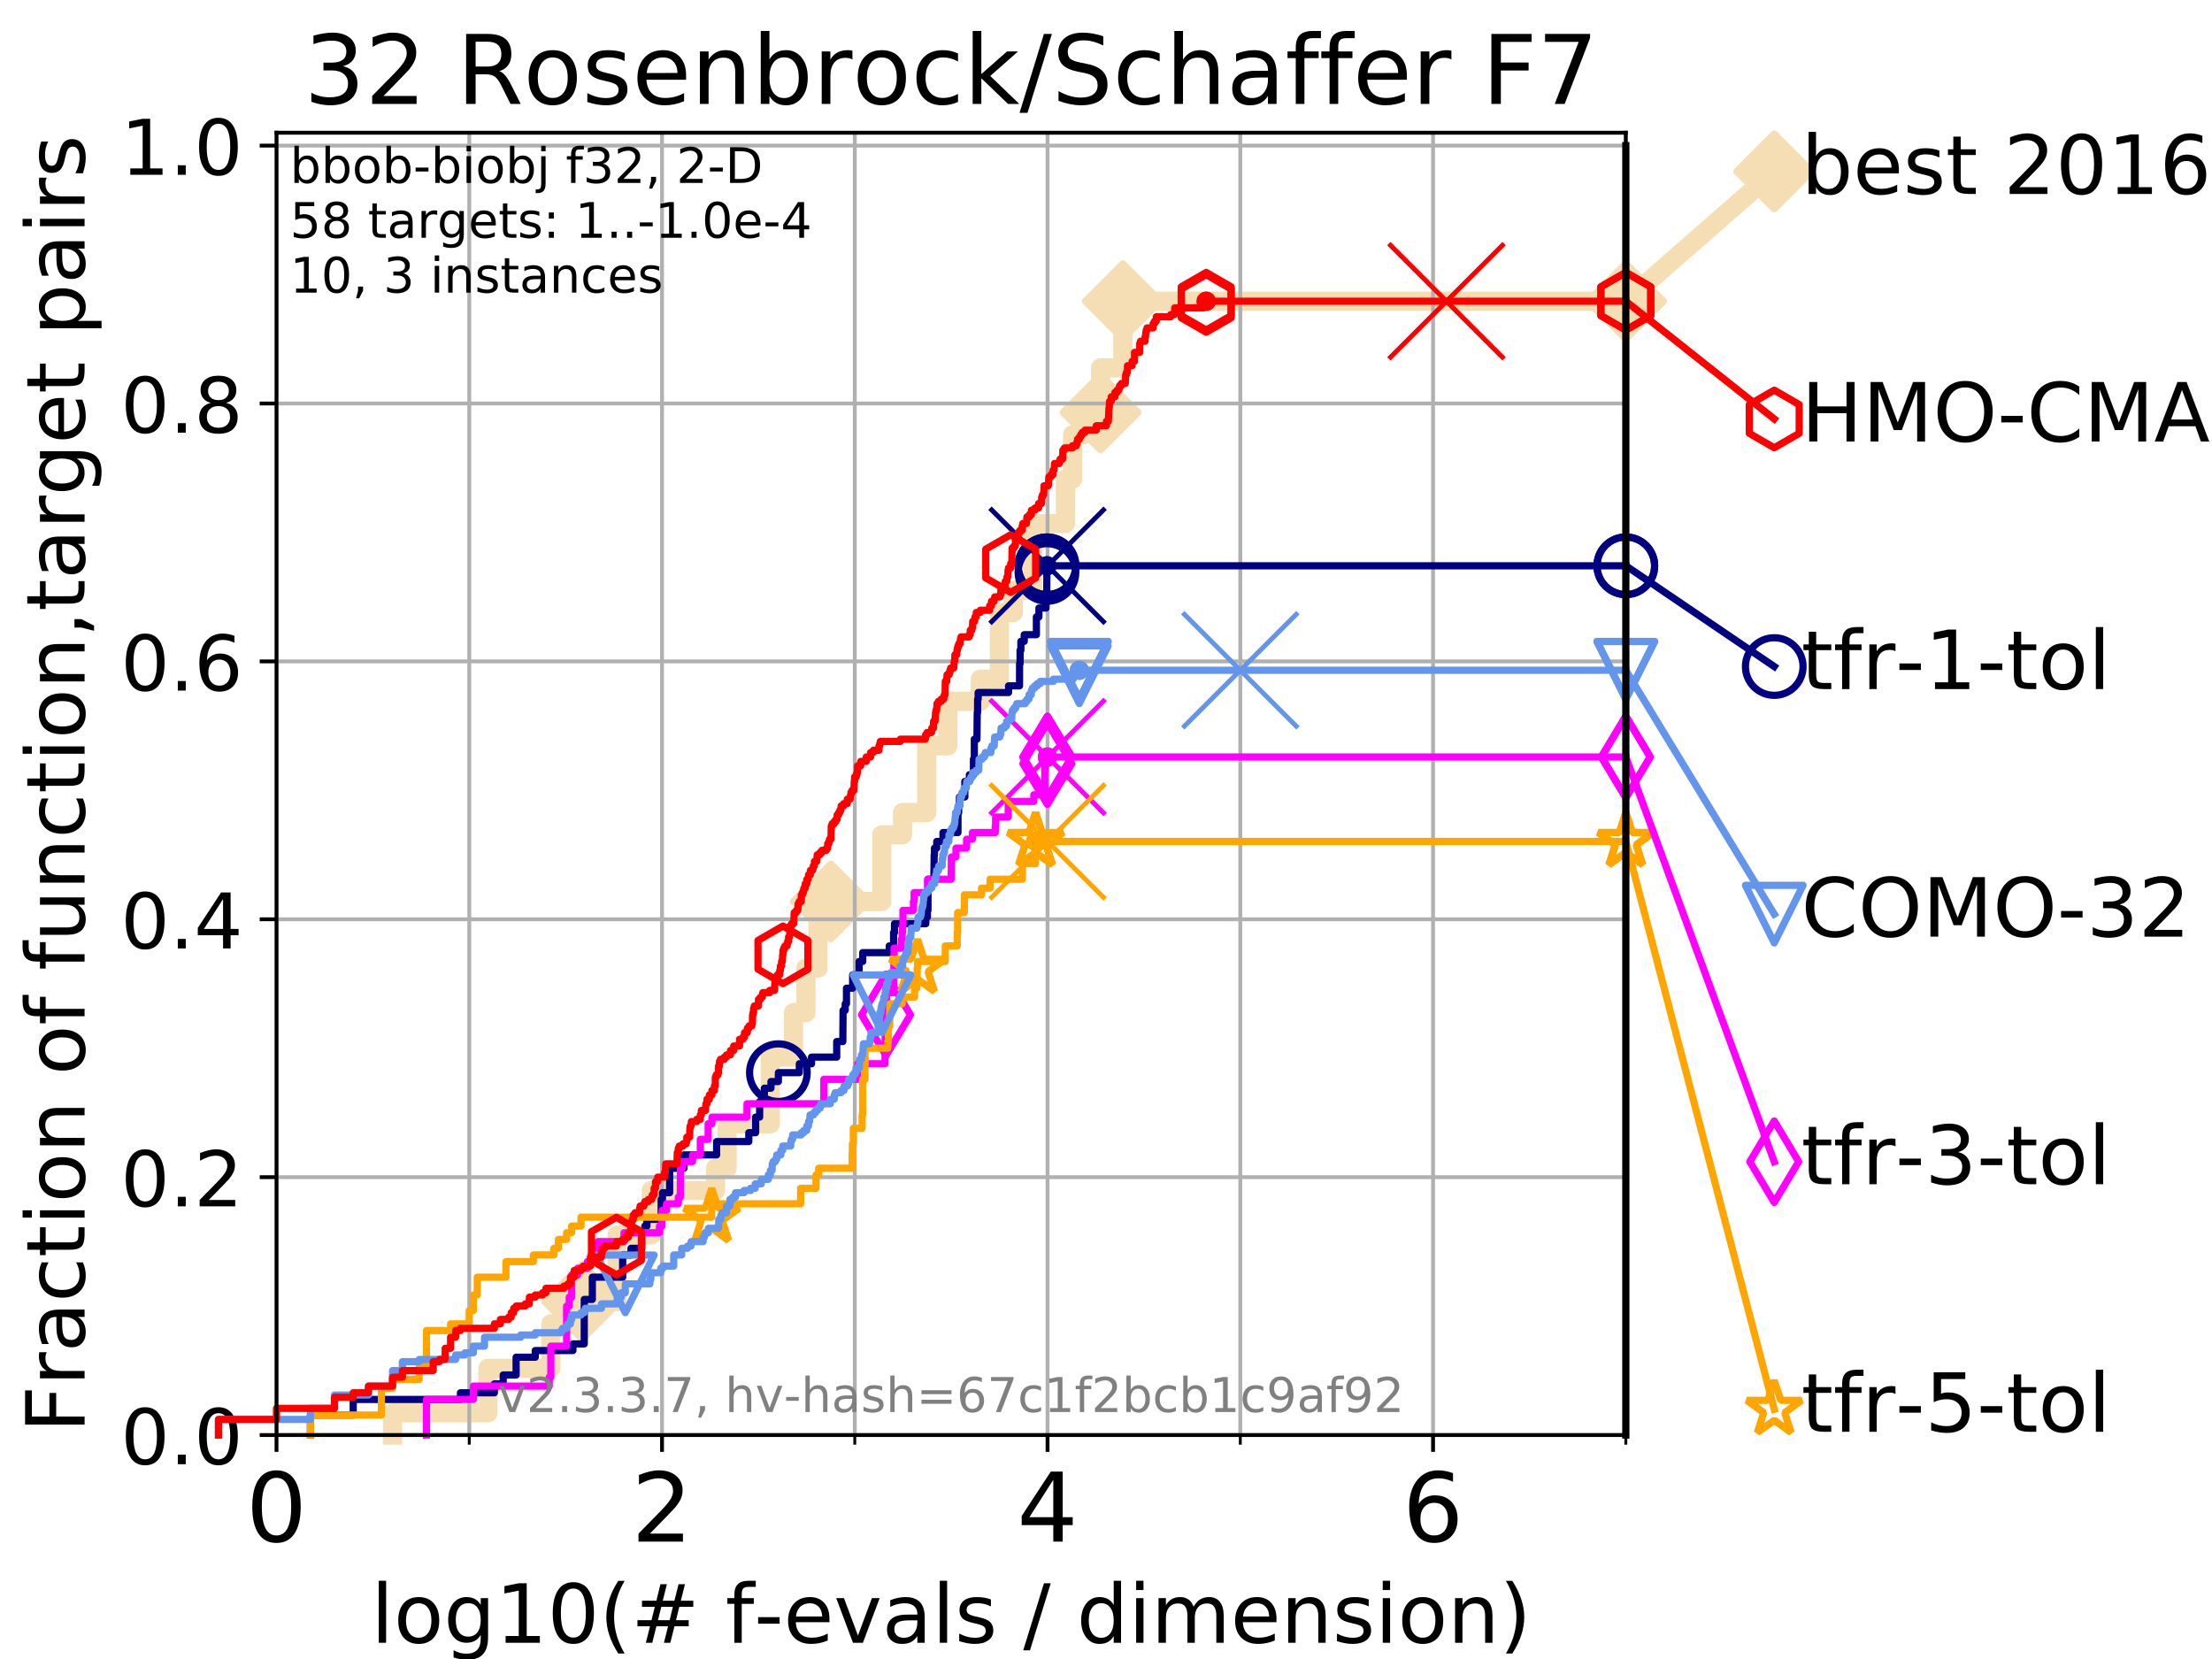 <?xml version="1.0" encoding="utf-8" standalone="no"?>
<!DOCTYPE svg PUBLIC "-//W3C//DTD SVG 1.1//EN"
  "http://www.w3.org/Graphics/SVG/1.1/DTD/svg11.dtd">
<!-- Created with matplotlib (https://matplotlib.org/) -->
<svg height="345.6pt" version="1.1" viewBox="0 0 460.8 345.6" width="460.8pt" xmlns="http://www.w3.org/2000/svg" xmlns:xlink="http://www.w3.org/1999/xlink">
 <defs>
  <style type="text/css">
*{stroke-linecap:butt;stroke-linejoin:round;}
  </style>
 </defs>
 <g id="figure_1">
  <g id="patch_1">
   <path d="M 0 345.6 
L 460.8 345.6 
L 460.8 0 
L 0 0 
z
" style="fill:#ffffff;"/>
  </g>
  <g id="axes_1">
   <g id="patch_2">
    <path d="M 57.6 298.944 
L 338.688 298.944 
L 338.688 27.648 
L 57.6 27.648 
z
" style="fill:#ffffff;"/>
   </g>
   <g id="line2d_1">
    <path d="M 81.776 298.944 
L 81.776 294.313 
L 101.647 294.313 
L 101.647 285.05 
L 114.751 285.05 
L 114.751 275.788 
L 121.265 275.788 
L 121.265 271.157 
L 128.561 271.157 
L 128.561 257.263 
L 135.682 257.263 
L 135.682 248.001 
L 149.058 248.001 
L 149.058 243.37 
L 151.462 243.37 
L 151.462 234.107 
L 160.466 234.107 
L 160.466 220.214 
L 165.303 220.214 
L 165.303 210.951 
L 167.892 210.951 
L 167.892 201.689 
L 170.406 201.689 
L 170.406 192.426 
L 173.073 192.426 
L 173.073 187.795 
L 183.696 187.795 
L 183.696 173.901 
L 188.014 173.901 
L 188.014 169.27 
L 193.052 169.27 
L 193.052 155.377 
L 197.439 155.377 
L 197.439 146.114 
L 204.223 146.114 
L 204.223 141.483 
L 208.197 141.483 
L 208.197 127.589 
L 211.106 127.589 
L 211.106 122.958 
L 215.146 122.958 
L 215.146 109.065 
L 221.942 109.065 
L 221.942 99.802 
L 223.457 99.802 
L 223.457 90.54 
L 225.685 90.54 
L 225.685 85.909 
L 229.271 85.909 
L 229.271 76.646 
L 233.912 76.646 
L 233.912 62.753 
L 338.688 62.753 
" style="fill:none;stroke:#f5deb3;stroke-linecap:square;stroke-width:4;"/>
   </g>
   <g id="line2d_2">
    <defs>
     <path d="M 0 7.778 
L 7.778 0 
L 0 -7.778 
L -7.778 0 
z
" id="m9ee8600ac4" style="stroke:#f5deb3;stroke-linejoin:miter;stroke-width:1.5;"/>
    </defs>
    <g>
     <use style="fill:#f5deb3;stroke:#f5deb3;stroke-linejoin:miter;stroke-width:1.5;" x="121.265" xlink:href="#m9ee8600ac4" y="271.157"/>
     <use style="fill:#f5deb3;stroke:#f5deb3;stroke-linejoin:miter;stroke-width:1.5;" x="173.073" xlink:href="#m9ee8600ac4" y="187.795"/>
     <use style="fill:#f5deb3;stroke:#f5deb3;stroke-linejoin:miter;stroke-width:1.5;" x="229.271" xlink:href="#m9ee8600ac4" y="85.909"/>
     <use style="fill:#f5deb3;stroke:#f5deb3;stroke-linejoin:miter;stroke-width:1.5;" x="233.912" xlink:href="#m9ee8600ac4" y="62.753"/>
     <use style="fill:#f5deb3;stroke:#f5deb3;stroke-linejoin:miter;stroke-width:1.5;" x="338.688" xlink:href="#m9ee8600ac4" y="62.753"/>
    </g>
   </g>
   <g id="line2d_3">
    <path style="fill:none;stroke:#f5deb3;stroke-linecap:square;stroke-width:4;"/>
    <g/>
   </g>
   <g id="line2d_4">
    <path d="M 338.688 62.753 
L 369.608 35.706 
" style="fill:none;stroke:#f5deb3;stroke-linecap:square;stroke-width:4;"/>
    <g>
     <use style="fill:#f5deb3;stroke:#f5deb3;stroke-linejoin:miter;stroke-width:1.5;" x="338.688" xlink:href="#m9ee8600ac4" y="62.753"/>
     <use style="fill:#f5deb3;stroke:#f5deb3;stroke-linejoin:miter;stroke-width:1.5;" x="369.608" xlink:href="#m9ee8600ac4" y="35.706"/>
    </g>
   </g>
   <g id="matplotlib.axis_1">
    <g id="xtick_1">
     <g id="line2d_5">
      <path clip-path="url(#pe33006a483)" d="M 57.6 298.944 
L 57.6 27.648 
" style="fill:none;stroke:#b0b0b0;stroke-linecap:square;stroke-width:0.8;"/>
     </g>
     <g id="line2d_6">
      <defs>
       <path d="M 0 0 
L 0 3.5 
" id="m4b9fbbd0f1" style="stroke:#000000;stroke-width:0.8;"/>
      </defs>
      <g>
       <use style="stroke:#000000;stroke-width:0.8;" x="57.6" xlink:href="#m4b9fbbd0f1" y="298.944"/>
      </g>
     </g>
     <g id="text_1">
      <!-- 0 -->
      <defs>
       <path d="M 31.781 66.406 
Q 24.172 66.406 20.328 58.906 
Q 16.5 51.422 16.5 36.375 
Q 16.5 21.391 20.328 13.891 
Q 24.172 6.391 31.781 6.391 
Q 39.453 6.391 43.281 13.891 
Q 47.125 21.391 47.125 36.375 
Q 47.125 51.422 43.281 58.906 
Q 39.453 66.406 31.781 66.406 
z
M 31.781 74.219 
Q 44.047 74.219 50.516 64.516 
Q 56.984 54.828 56.984 36.375 
Q 56.984 17.969 50.516 8.266 
Q 44.047 -1.422 31.781 -1.422 
Q 19.531 -1.422 13.062 8.266 
Q 6.594 17.969 6.594 36.375 
Q 6.594 54.828 13.062 64.516 
Q 19.531 74.219 31.781 74.219 
z
" id="DejaVuSans-48"/>
      </defs>
      <g transform="translate(51.237 321.141)scale(0.2 -0.2)">
       <use xlink:href="#DejaVuSans-48"/>
      </g>
     </g>
    </g>
    <g id="xtick_2">
     <g id="line2d_7">
      <path clip-path="url(#pe33006a483)" d="M 137.911 298.944 
L 137.911 27.648 
" style="fill:none;stroke:#b0b0b0;stroke-linecap:square;stroke-width:0.8;"/>
     </g>
     <g id="line2d_8">
      <g>
       <use style="stroke:#000000;stroke-width:0.8;" x="137.911" xlink:href="#m4b9fbbd0f1" y="298.944"/>
      </g>
     </g>
     <g id="text_2">
      <!-- 2 -->
      <defs>
       <path d="M 19.188 8.297 
L 53.609 8.297 
L 53.609 0 
L 7.328 0 
L 7.328 8.297 
Q 12.938 14.109 22.625 23.891 
Q 32.328 33.688 34.812 36.531 
Q 39.547 41.844 41.422 45.531 
Q 43.312 49.219 43.312 52.781 
Q 43.312 58.594 39.234 62.25 
Q 35.156 65.922 28.609 65.922 
Q 23.969 65.922 18.812 64.312 
Q 13.672 62.703 7.812 59.422 
L 7.812 69.391 
Q 13.766 71.781 18.938 73 
Q 24.125 74.219 28.422 74.219 
Q 39.75 74.219 46.484 68.547 
Q 53.219 62.891 53.219 53.422 
Q 53.219 48.922 51.531 44.891 
Q 49.859 40.875 45.406 35.406 
Q 44.188 33.984 37.641 27.219 
Q 31.109 20.453 19.188 8.297 
z
" id="DejaVuSans-50"/>
      </defs>
      <g transform="translate(131.548 321.141)scale(0.2 -0.2)">
       <use xlink:href="#DejaVuSans-50"/>
      </g>
     </g>
    </g>
    <g id="xtick_3">
     <g id="line2d_9">
      <path clip-path="url(#pe33006a483)" d="M 218.222 298.944 
L 218.222 27.648 
" style="fill:none;stroke:#b0b0b0;stroke-linecap:square;stroke-width:0.8;"/>
     </g>
     <g id="line2d_10">
      <g>
       <use style="stroke:#000000;stroke-width:0.8;" x="218.222" xlink:href="#m4b9fbbd0f1" y="298.944"/>
      </g>
     </g>
     <g id="text_3">
      <!-- 4 -->
      <defs>
       <path d="M 37.797 64.312 
L 12.891 25.391 
L 37.797 25.391 
z
M 35.203 72.906 
L 47.609 72.906 
L 47.609 25.391 
L 58.016 25.391 
L 58.016 17.188 
L 47.609 17.188 
L 47.609 0 
L 37.797 0 
L 37.797 17.188 
L 4.891 17.188 
L 4.891 26.703 
z
" id="DejaVuSans-52"/>
      </defs>
      <g transform="translate(211.859 321.141)scale(0.2 -0.2)">
       <use xlink:href="#DejaVuSans-52"/>
      </g>
     </g>
    </g>
    <g id="xtick_4">
     <g id="line2d_11">
      <path clip-path="url(#pe33006a483)" d="M 298.533 298.944 
L 298.533 27.648 
" style="fill:none;stroke:#b0b0b0;stroke-linecap:square;stroke-width:0.8;"/>
     </g>
     <g id="line2d_12">
      <g>
       <use style="stroke:#000000;stroke-width:0.8;" x="298.533" xlink:href="#m4b9fbbd0f1" y="298.944"/>
      </g>
     </g>
     <g id="text_4">
      <!-- 6 -->
      <defs>
       <path d="M 33.016 40.375 
Q 26.375 40.375 22.484 35.828 
Q 18.609 31.297 18.609 23.391 
Q 18.609 15.531 22.484 10.953 
Q 26.375 6.391 33.016 6.391 
Q 39.656 6.391 43.531 10.953 
Q 47.406 15.531 47.406 23.391 
Q 47.406 31.297 43.531 35.828 
Q 39.656 40.375 33.016 40.375 
z
M 52.594 71.297 
L 52.594 62.312 
Q 48.875 64.062 45.094 64.984 
Q 41.312 65.922 37.594 65.922 
Q 27.828 65.922 22.672 59.328 
Q 17.531 52.734 16.797 39.406 
Q 19.672 43.656 24.016 45.922 
Q 28.375 48.188 33.594 48.188 
Q 44.578 48.188 50.953 41.516 
Q 57.328 34.859 57.328 23.391 
Q 57.328 12.156 50.688 5.359 
Q 44.047 -1.422 33.016 -1.422 
Q 20.359 -1.422 13.672 8.266 
Q 6.984 17.969 6.984 36.375 
Q 6.984 53.656 15.188 63.938 
Q 23.391 74.219 37.203 74.219 
Q 40.922 74.219 44.703 73.484 
Q 48.484 72.75 52.594 71.297 
z
" id="DejaVuSans-54"/>
      </defs>
      <g transform="translate(292.17 321.141)scale(0.2 -0.2)">
       <use xlink:href="#DejaVuSans-54"/>
      </g>
     </g>
    </g>
    <g id="xtick_5">
     <g id="line2d_13">
      <path clip-path="url(#pe33006a483)" d="M 97.755 298.944 
L 97.755 27.648 
" style="fill:none;stroke:#b0b0b0;stroke-linecap:square;stroke-width:0.8;"/>
     </g>
     <g id="line2d_14">
      <defs>
       <path d="M 0 0 
L 0 2 
" id="m1ccb339088" style="stroke:#000000;stroke-width:0.6;"/>
      </defs>
      <g>
       <use style="stroke:#000000;stroke-width:0.6;" x="97.755" xlink:href="#m1ccb339088" y="298.944"/>
      </g>
     </g>
    </g>
    <g id="xtick_6">
     <g id="line2d_15">
      <path clip-path="url(#pe33006a483)" d="M 178.066 298.944 
L 178.066 27.648 
" style="fill:none;stroke:#b0b0b0;stroke-linecap:square;stroke-width:0.8;"/>
     </g>
     <g id="line2d_16">
      <g>
       <use style="stroke:#000000;stroke-width:0.6;" x="178.066" xlink:href="#m1ccb339088" y="298.944"/>
      </g>
     </g>
    </g>
    <g id="xtick_7">
     <g id="line2d_17">
      <path clip-path="url(#pe33006a483)" d="M 258.377 298.944 
L 258.377 27.648 
" style="fill:none;stroke:#b0b0b0;stroke-linecap:square;stroke-width:0.8;"/>
     </g>
     <g id="line2d_18">
      <g>
       <use style="stroke:#000000;stroke-width:0.6;" x="258.377" xlink:href="#m1ccb339088" y="298.944"/>
      </g>
     </g>
    </g>
    <g id="xtick_8">
     <g id="line2d_19">
      <path clip-path="url(#pe33006a483)" d="M 338.688 298.944 
L 338.688 27.648 
" style="fill:none;stroke:#b0b0b0;stroke-linecap:square;stroke-width:0.8;"/>
     </g>
     <g id="line2d_20">
      <g>
       <use style="stroke:#000000;stroke-width:0.6;" x="338.688" xlink:href="#m1ccb339088" y="298.944"/>
      </g>
     </g>
    </g>
    <g id="text_5">
     <!-- log10(# f-evals / dimension) -->
     <defs>
      <path d="M 9.422 75.984 
L 18.406 75.984 
L 18.406 0 
L 9.422 0 
z
" id="DejaVuSans-108"/>
      <path d="M 30.609 48.391 
Q 23.391 48.391 19.188 42.75 
Q 14.984 37.109 14.984 27.297 
Q 14.984 17.484 19.156 11.844 
Q 23.344 6.203 30.609 6.203 
Q 37.797 6.203 41.984 11.859 
Q 46.188 17.531 46.188 27.297 
Q 46.188 37.016 41.984 42.703 
Q 37.797 48.391 30.609 48.391 
z
M 30.609 56 
Q 42.328 56 49.016 48.375 
Q 55.719 40.766 55.719 27.297 
Q 55.719 13.875 49.016 6.219 
Q 42.328 -1.422 30.609 -1.422 
Q 18.844 -1.422 12.172 6.219 
Q 5.516 13.875 5.516 27.297 
Q 5.516 40.766 12.172 48.375 
Q 18.844 56 30.609 56 
z
" id="DejaVuSans-111"/>
      <path d="M 45.406 27.984 
Q 45.406 37.75 41.375 43.109 
Q 37.359 48.484 30.078 48.484 
Q 22.859 48.484 18.828 43.109 
Q 14.797 37.75 14.797 27.984 
Q 14.797 18.266 18.828 12.891 
Q 22.859 7.516 30.078 7.516 
Q 37.359 7.516 41.375 12.891 
Q 45.406 18.266 45.406 27.984 
z
M 54.391 6.781 
Q 54.391 -7.172 48.188 -13.984 
Q 42 -20.797 29.203 -20.797 
Q 24.469 -20.797 20.266 -20.094 
Q 16.062 -19.391 12.109 -17.922 
L 12.109 -9.188 
Q 16.062 -11.328 19.922 -12.344 
Q 23.781 -13.375 27.781 -13.375 
Q 36.625 -13.375 41.016 -8.766 
Q 45.406 -4.156 45.406 5.172 
L 45.406 9.625 
Q 42.625 4.781 38.281 2.391 
Q 33.938 0 27.875 0 
Q 17.828 0 11.672 7.656 
Q 5.516 15.328 5.516 27.984 
Q 5.516 40.672 11.672 48.328 
Q 17.828 56 27.875 56 
Q 33.938 56 38.281 53.609 
Q 42.625 51.219 45.406 46.391 
L 45.406 54.688 
L 54.391 54.688 
z
" id="DejaVuSans-103"/>
      <path d="M 12.406 8.297 
L 28.516 8.297 
L 28.516 63.922 
L 10.984 60.406 
L 10.984 69.391 
L 28.422 72.906 
L 38.281 72.906 
L 38.281 8.297 
L 54.391 8.297 
L 54.391 0 
L 12.406 0 
z
" id="DejaVuSans-49"/>
      <path d="M 31 75.875 
Q 24.469 64.656 21.281 53.656 
Q 18.109 42.672 18.109 31.391 
Q 18.109 20.125 21.312 9.062 
Q 24.516 -2 31 -13.188 
L 23.188 -13.188 
Q 15.875 -1.703 12.234 9.375 
Q 8.594 20.453 8.594 31.391 
Q 8.594 42.281 12.203 53.312 
Q 15.828 64.359 23.188 75.875 
z
" id="DejaVuSans-40"/>
      <path d="M 51.125 44 
L 36.922 44 
L 32.812 27.688 
L 47.125 27.688 
z
M 43.797 71.781 
L 38.719 51.516 
L 52.984 51.516 
L 58.109 71.781 
L 65.922 71.781 
L 60.891 51.516 
L 76.125 51.516 
L 76.125 44 
L 58.984 44 
L 54.984 27.688 
L 70.516 27.688 
L 70.516 20.219 
L 53.078 20.219 
L 48 0 
L 40.188 0 
L 45.219 20.219 
L 30.906 20.219 
L 25.875 0 
L 18.016 0 
L 23.094 20.219 
L 7.719 20.219 
L 7.719 27.688 
L 24.906 27.688 
L 29 44 
L 13.281 44 
L 13.281 51.516 
L 30.906 51.516 
L 35.891 71.781 
z
" id="DejaVuSans-35"/>
      <path id="DejaVuSans-32"/>
      <path d="M 37.109 75.984 
L 37.109 68.5 
L 28.516 68.5 
Q 23.688 68.5 21.797 66.547 
Q 19.922 64.594 19.922 59.516 
L 19.922 54.688 
L 34.719 54.688 
L 34.719 47.703 
L 19.922 47.703 
L 19.922 0 
L 10.891 0 
L 10.891 47.703 
L 2.297 47.703 
L 2.297 54.688 
L 10.891 54.688 
L 10.891 58.5 
Q 10.891 67.625 15.141 71.797 
Q 19.391 75.984 28.609 75.984 
z
" id="DejaVuSans-102"/>
      <path d="M 4.891 31.391 
L 31.203 31.391 
L 31.203 23.391 
L 4.891 23.391 
z
" id="DejaVuSans-45"/>
      <path d="M 56.203 29.594 
L 56.203 25.203 
L 14.891 25.203 
Q 15.484 15.922 20.484 11.062 
Q 25.484 6.203 34.422 6.203 
Q 39.594 6.203 44.453 7.469 
Q 49.312 8.734 54.109 11.281 
L 54.109 2.781 
Q 49.266 0.734 44.188 -0.344 
Q 39.109 -1.422 33.891 -1.422 
Q 20.797 -1.422 13.156 6.188 
Q 5.516 13.812 5.516 26.812 
Q 5.516 40.234 12.766 48.109 
Q 20.016 56 32.328 56 
Q 43.359 56 49.781 48.891 
Q 56.203 41.797 56.203 29.594 
z
M 47.219 32.234 
Q 47.125 39.594 43.094 43.984 
Q 39.062 48.391 32.422 48.391 
Q 24.906 48.391 20.391 44.141 
Q 15.875 39.891 15.188 32.172 
z
" id="DejaVuSans-101"/>
      <path d="M 2.984 54.688 
L 12.5 54.688 
L 29.594 8.797 
L 46.688 54.688 
L 56.203 54.688 
L 35.688 0 
L 23.484 0 
z
" id="DejaVuSans-118"/>
      <path d="M 34.281 27.484 
Q 23.391 27.484 19.188 25 
Q 14.984 22.516 14.984 16.5 
Q 14.984 11.719 18.141 8.906 
Q 21.297 6.109 26.703 6.109 
Q 34.188 6.109 38.703 11.406 
Q 43.219 16.703 43.219 25.484 
L 43.219 27.484 
z
M 52.203 31.203 
L 52.203 0 
L 43.219 0 
L 43.219 8.297 
Q 40.141 3.328 35.547 0.953 
Q 30.953 -1.422 24.312 -1.422 
Q 15.922 -1.422 10.953 3.297 
Q 6 8.016 6 15.922 
Q 6 25.141 12.172 29.828 
Q 18.359 34.516 30.609 34.516 
L 43.219 34.516 
L 43.219 35.406 
Q 43.219 41.609 39.141 45 
Q 35.062 48.391 27.688 48.391 
Q 23 48.391 18.547 47.266 
Q 14.109 46.141 10.016 43.891 
L 10.016 52.203 
Q 14.938 54.109 19.578 55.047 
Q 24.219 56 28.609 56 
Q 40.484 56 46.344 49.844 
Q 52.203 43.703 52.203 31.203 
z
" id="DejaVuSans-97"/>
      <path d="M 44.281 53.078 
L 44.281 44.578 
Q 40.484 46.531 36.375 47.5 
Q 32.281 48.484 27.875 48.484 
Q 21.188 48.484 17.844 46.438 
Q 14.5 44.391 14.5 40.281 
Q 14.5 37.156 16.891 35.375 
Q 19.281 33.594 26.516 31.984 
L 29.594 31.297 
Q 39.156 29.25 43.188 25.516 
Q 47.219 21.781 47.219 15.094 
Q 47.219 7.469 41.188 3.016 
Q 35.156 -1.422 24.609 -1.422 
Q 20.219 -1.422 15.453 -0.562 
Q 10.688 0.297 5.422 2 
L 5.422 11.281 
Q 10.406 8.688 15.234 7.391 
Q 20.062 6.109 24.812 6.109 
Q 31.156 6.109 34.562 8.281 
Q 37.984 10.453 37.984 14.406 
Q 37.984 18.062 35.516 20.016 
Q 33.062 21.969 24.703 23.781 
L 21.578 24.516 
Q 13.234 26.266 9.516 29.906 
Q 5.812 33.547 5.812 39.891 
Q 5.812 47.609 11.281 51.797 
Q 16.75 56 26.812 56 
Q 31.781 56 36.172 55.266 
Q 40.578 54.547 44.281 53.078 
z
" id="DejaVuSans-115"/>
      <path d="M 25.391 72.906 
L 33.688 72.906 
L 8.297 -9.281 
L 0 -9.281 
z
" id="DejaVuSans-47"/>
      <path d="M 45.406 46.391 
L 45.406 75.984 
L 54.391 75.984 
L 54.391 0 
L 45.406 0 
L 45.406 8.203 
Q 42.578 3.328 38.25 0.953 
Q 33.938 -1.422 27.875 -1.422 
Q 17.969 -1.422 11.734 6.484 
Q 5.516 14.406 5.516 27.297 
Q 5.516 40.188 11.734 48.094 
Q 17.969 56 27.875 56 
Q 33.938 56 38.25 53.625 
Q 42.578 51.266 45.406 46.391 
z
M 14.797 27.297 
Q 14.797 17.391 18.875 11.75 
Q 22.953 6.109 30.078 6.109 
Q 37.203 6.109 41.297 11.75 
Q 45.406 17.391 45.406 27.297 
Q 45.406 37.203 41.297 42.844 
Q 37.203 48.484 30.078 48.484 
Q 22.953 48.484 18.875 42.844 
Q 14.797 37.203 14.797 27.297 
z
" id="DejaVuSans-100"/>
      <path d="M 9.422 54.688 
L 18.406 54.688 
L 18.406 0 
L 9.422 0 
z
M 9.422 75.984 
L 18.406 75.984 
L 18.406 64.594 
L 9.422 64.594 
z
" id="DejaVuSans-105"/>
      <path d="M 52 44.188 
Q 55.375 50.25 60.062 53.125 
Q 64.75 56 71.094 56 
Q 79.641 56 84.281 50.016 
Q 88.922 44.047 88.922 33.016 
L 88.922 0 
L 79.891 0 
L 79.891 32.719 
Q 79.891 40.578 77.094 44.375 
Q 74.312 48.188 68.609 48.188 
Q 61.625 48.188 57.562 43.547 
Q 53.516 38.922 53.516 30.906 
L 53.516 0 
L 44.484 0 
L 44.484 32.719 
Q 44.484 40.625 41.703 44.406 
Q 38.922 48.188 33.109 48.188 
Q 26.219 48.188 22.156 43.531 
Q 18.109 38.875 18.109 30.906 
L 18.109 0 
L 9.078 0 
L 9.078 54.688 
L 18.109 54.688 
L 18.109 46.188 
Q 21.188 51.219 25.484 53.609 
Q 29.781 56 35.688 56 
Q 41.656 56 45.828 52.969 
Q 50 49.953 52 44.188 
z
" id="DejaVuSans-109"/>
      <path d="M 54.891 33.016 
L 54.891 0 
L 45.906 0 
L 45.906 32.719 
Q 45.906 40.484 42.875 44.328 
Q 39.844 48.188 33.797 48.188 
Q 26.516 48.188 22.312 43.547 
Q 18.109 38.922 18.109 30.906 
L 18.109 0 
L 9.078 0 
L 9.078 54.688 
L 18.109 54.688 
L 18.109 46.188 
Q 21.344 51.125 25.703 53.562 
Q 30.078 56 35.797 56 
Q 45.219 56 50.047 50.172 
Q 54.891 44.344 54.891 33.016 
z
" id="DejaVuSans-110"/>
      <path d="M 8.016 75.875 
L 15.828 75.875 
Q 23.141 64.359 26.781 53.312 
Q 30.422 42.281 30.422 31.391 
Q 30.422 20.453 26.781 9.375 
Q 23.141 -1.703 15.828 -13.188 
L 8.016 -13.188 
Q 14.5 -2 17.703 9.062 
Q 20.906 20.125 20.906 31.391 
Q 20.906 42.672 17.703 53.656 
Q 14.5 64.656 8.016 75.875 
z
" id="DejaVuSans-41"/>
     </defs>
     <g transform="translate(77.303 342.218)scale(0.17 -0.17)">
      <use xlink:href="#DejaVuSans-108"/>
      <use x="27.783" xlink:href="#DejaVuSans-111"/>
      <use x="88.965" xlink:href="#DejaVuSans-103"/>
      <use x="152.441" xlink:href="#DejaVuSans-49"/>
      <use x="216.064" xlink:href="#DejaVuSans-48"/>
      <use x="279.688" xlink:href="#DejaVuSans-40"/>
      <use x="318.701" xlink:href="#DejaVuSans-35"/>
      <use x="402.49" xlink:href="#DejaVuSans-32"/>
      <use x="434.277" xlink:href="#DejaVuSans-102"/>
      <use x="469.404" xlink:href="#DejaVuSans-45"/>
      <use x="505.488" xlink:href="#DejaVuSans-101"/>
      <use x="567.012" xlink:href="#DejaVuSans-118"/>
      <use x="626.191" xlink:href="#DejaVuSans-97"/>
      <use x="687.471" xlink:href="#DejaVuSans-108"/>
      <use x="715.254" xlink:href="#DejaVuSans-115"/>
      <use x="767.354" xlink:href="#DejaVuSans-32"/>
      <use x="799.141" xlink:href="#DejaVuSans-47"/>
      <use x="832.832" xlink:href="#DejaVuSans-32"/>
      <use x="864.619" xlink:href="#DejaVuSans-100"/>
      <use x="928.096" xlink:href="#DejaVuSans-105"/>
      <use x="955.879" xlink:href="#DejaVuSans-109"/>
      <use x="1053.291" xlink:href="#DejaVuSans-101"/>
      <use x="1114.814" xlink:href="#DejaVuSans-110"/>
      <use x="1178.193" xlink:href="#DejaVuSans-115"/>
      <use x="1230.293" xlink:href="#DejaVuSans-105"/>
      <use x="1258.076" xlink:href="#DejaVuSans-111"/>
      <use x="1319.258" xlink:href="#DejaVuSans-110"/>
      <use x="1382.637" xlink:href="#DejaVuSans-41"/>
     </g>
    </g>
   </g>
   <g id="matplotlib.axis_2">
    <g id="ytick_1">
     <g id="line2d_21">
      <path clip-path="url(#pe33006a483)" d="M 57.6 298.944 
L 338.688 298.944 
" style="fill:none;stroke:#b0b0b0;stroke-linecap:square;stroke-width:0.8;"/>
     </g>
     <g id="line2d_22">
      <defs>
       <path d="M 0 0 
L -3.5 0 
" id="m427390131b" style="stroke:#000000;stroke-width:0.8;"/>
      </defs>
      <g>
       <use style="stroke:#000000;stroke-width:0.8;" x="57.6" xlink:href="#m427390131b" y="298.944"/>
      </g>
     </g>
     <g id="text_6">
      <!-- 0.0 -->
      <defs>
       <path d="M 10.688 12.406 
L 21 12.406 
L 21 0 
L 10.688 0 
z
" id="DejaVuSans-46"/>
      </defs>
      <g transform="translate(25.155 305.023)scale(0.16 -0.16)">
       <use xlink:href="#DejaVuSans-48"/>
       <use x="63.623" xlink:href="#DejaVuSans-46"/>
       <use x="95.41" xlink:href="#DejaVuSans-48"/>
      </g>
     </g>
    </g>
    <g id="ytick_2">
     <g id="line2d_23">
      <path clip-path="url(#pe33006a483)" d="M 57.6 245.222 
L 338.688 245.222 
" style="fill:none;stroke:#b0b0b0;stroke-linecap:square;stroke-width:0.8;"/>
     </g>
     <g id="line2d_24">
      <g>
       <use style="stroke:#000000;stroke-width:0.8;" x="57.6" xlink:href="#m427390131b" y="245.222"/>
      </g>
     </g>
     <g id="text_7">
      <!-- 0.2 -->
      <g transform="translate(25.155 251.301)scale(0.16 -0.16)">
       <use xlink:href="#DejaVuSans-48"/>
       <use x="63.623" xlink:href="#DejaVuSans-46"/>
       <use x="95.41" xlink:href="#DejaVuSans-50"/>
      </g>
     </g>
    </g>
    <g id="ytick_3">
     <g id="line2d_25">
      <path clip-path="url(#pe33006a483)" d="M 57.6 191.5 
L 338.688 191.5 
" style="fill:none;stroke:#b0b0b0;stroke-linecap:square;stroke-width:0.8;"/>
     </g>
     <g id="line2d_26">
      <g>
       <use style="stroke:#000000;stroke-width:0.8;" x="57.6" xlink:href="#m427390131b" y="191.5"/>
      </g>
     </g>
     <g id="text_8">
      <!-- 0.4 -->
      <g transform="translate(25.155 197.579)scale(0.16 -0.16)">
       <use xlink:href="#DejaVuSans-48"/>
       <use x="63.623" xlink:href="#DejaVuSans-46"/>
       <use x="95.41" xlink:href="#DejaVuSans-52"/>
      </g>
     </g>
    </g>
    <g id="ytick_4">
     <g id="line2d_27">
      <path clip-path="url(#pe33006a483)" d="M 57.6 137.778 
L 338.688 137.778 
" style="fill:none;stroke:#b0b0b0;stroke-linecap:square;stroke-width:0.8;"/>
     </g>
     <g id="line2d_28">
      <g>
       <use style="stroke:#000000;stroke-width:0.8;" x="57.6" xlink:href="#m427390131b" y="137.778"/>
      </g>
     </g>
     <g id="text_9">
      <!-- 0.6 -->
      <g transform="translate(25.155 143.857)scale(0.16 -0.16)">
       <use xlink:href="#DejaVuSans-48"/>
       <use x="63.623" xlink:href="#DejaVuSans-46"/>
       <use x="95.41" xlink:href="#DejaVuSans-54"/>
      </g>
     </g>
    </g>
    <g id="ytick_5">
     <g id="line2d_29">
      <path clip-path="url(#pe33006a483)" d="M 57.6 84.056 
L 338.688 84.056 
" style="fill:none;stroke:#b0b0b0;stroke-linecap:square;stroke-width:0.8;"/>
     </g>
     <g id="line2d_30">
      <g>
       <use style="stroke:#000000;stroke-width:0.8;" x="57.6" xlink:href="#m427390131b" y="84.056"/>
      </g>
     </g>
     <g id="text_10">
      <!-- 0.8 -->
      <defs>
       <path d="M 31.781 34.625 
Q 24.75 34.625 20.719 30.859 
Q 16.703 27.094 16.703 20.516 
Q 16.703 13.922 20.719 10.156 
Q 24.75 6.391 31.781 6.391 
Q 38.812 6.391 42.859 10.172 
Q 46.922 13.969 46.922 20.516 
Q 46.922 27.094 42.891 30.859 
Q 38.875 34.625 31.781 34.625 
z
M 21.922 38.812 
Q 15.578 40.375 12.031 44.719 
Q 8.5 49.078 8.5 55.328 
Q 8.5 64.062 14.719 69.141 
Q 20.953 74.219 31.781 74.219 
Q 42.672 74.219 48.875 69.141 
Q 55.078 64.062 55.078 55.328 
Q 55.078 49.078 51.531 44.719 
Q 48 40.375 41.703 38.812 
Q 48.828 37.156 52.797 32.312 
Q 56.781 27.484 56.781 20.516 
Q 56.781 9.906 50.312 4.234 
Q 43.844 -1.422 31.781 -1.422 
Q 19.734 -1.422 13.25 4.234 
Q 6.781 9.906 6.781 20.516 
Q 6.781 27.484 10.781 32.312 
Q 14.797 37.156 21.922 38.812 
z
M 18.312 54.391 
Q 18.312 48.734 21.844 45.562 
Q 25.391 42.391 31.781 42.391 
Q 38.141 42.391 41.719 45.562 
Q 45.312 48.734 45.312 54.391 
Q 45.312 60.062 41.719 63.234 
Q 38.141 66.406 31.781 66.406 
Q 25.391 66.406 21.844 63.234 
Q 18.312 60.062 18.312 54.391 
z
" id="DejaVuSans-56"/>
      </defs>
      <g transform="translate(25.155 90.135)scale(0.16 -0.16)">
       <use xlink:href="#DejaVuSans-48"/>
       <use x="63.623" xlink:href="#DejaVuSans-46"/>
       <use x="95.41" xlink:href="#DejaVuSans-56"/>
      </g>
     </g>
    </g>
    <g id="ytick_6">
     <g id="line2d_31">
      <path clip-path="url(#pe33006a483)" d="M 57.6 30.334 
L 338.688 30.334 
" style="fill:none;stroke:#b0b0b0;stroke-linecap:square;stroke-width:0.8;"/>
     </g>
     <g id="line2d_32">
      <g>
       <use style="stroke:#000000;stroke-width:0.8;" x="57.6" xlink:href="#m427390131b" y="30.334"/>
      </g>
     </g>
     <g id="text_11">
      <!-- 1.0 -->
      <g transform="translate(25.155 36.413)scale(0.16 -0.16)">
       <use xlink:href="#DejaVuSans-49"/>
       <use x="63.623" xlink:href="#DejaVuSans-46"/>
       <use x="95.41" xlink:href="#DejaVuSans-48"/>
      </g>
     </g>
    </g>
    <g id="text_12">
     <!-- Fraction of function,target pairs -->
     <defs>
      <path d="M 9.812 72.906 
L 51.703 72.906 
L 51.703 64.594 
L 19.672 64.594 
L 19.672 43.109 
L 48.578 43.109 
L 48.578 34.812 
L 19.672 34.812 
L 19.672 0 
L 9.812 0 
z
" id="DejaVuSans-70"/>
      <path d="M 41.109 46.297 
Q 39.594 47.172 37.812 47.578 
Q 36.031 48 33.891 48 
Q 26.266 48 22.188 43.047 
Q 18.109 38.094 18.109 28.812 
L 18.109 0 
L 9.078 0 
L 9.078 54.688 
L 18.109 54.688 
L 18.109 46.188 
Q 20.953 51.172 25.484 53.578 
Q 30.031 56 36.531 56 
Q 37.453 56 38.578 55.875 
Q 39.703 55.766 41.062 55.516 
z
" id="DejaVuSans-114"/>
      <path d="M 48.781 52.594 
L 48.781 44.188 
Q 44.969 46.297 41.141 47.344 
Q 37.312 48.391 33.406 48.391 
Q 24.656 48.391 19.812 42.844 
Q 14.984 37.312 14.984 27.297 
Q 14.984 17.281 19.812 11.734 
Q 24.656 6.203 33.406 6.203 
Q 37.312 6.203 41.141 7.25 
Q 44.969 8.297 48.781 10.406 
L 48.781 2.094 
Q 45.016 0.344 40.984 -0.531 
Q 36.969 -1.422 32.422 -1.422 
Q 20.062 -1.422 12.781 6.344 
Q 5.516 14.109 5.516 27.297 
Q 5.516 40.672 12.859 48.328 
Q 20.219 56 33.016 56 
Q 37.156 56 41.109 55.141 
Q 45.062 54.297 48.781 52.594 
z
" id="DejaVuSans-99"/>
      <path d="M 18.312 70.219 
L 18.312 54.688 
L 36.812 54.688 
L 36.812 47.703 
L 18.312 47.703 
L 18.312 18.016 
Q 18.312 11.328 20.141 9.422 
Q 21.969 7.516 27.594 7.516 
L 36.812 7.516 
L 36.812 0 
L 27.594 0 
Q 17.188 0 13.234 3.875 
Q 9.281 7.766 9.281 18.016 
L 9.281 47.703 
L 2.688 47.703 
L 2.688 54.688 
L 9.281 54.688 
L 9.281 70.219 
z
" id="DejaVuSans-116"/>
      <path d="M 8.5 21.578 
L 8.5 54.688 
L 17.484 54.688 
L 17.484 21.922 
Q 17.484 14.156 20.5 10.266 
Q 23.531 6.391 29.594 6.391 
Q 36.859 6.391 41.078 11.031 
Q 45.312 15.672 45.312 23.688 
L 45.312 54.688 
L 54.297 54.688 
L 54.297 0 
L 45.312 0 
L 45.312 8.406 
Q 42.047 3.422 37.719 1 
Q 33.406 -1.422 27.688 -1.422 
Q 18.266 -1.422 13.375 4.438 
Q 8.5 10.297 8.5 21.578 
z
M 31.109 56 
z
" id="DejaVuSans-117"/>
      <path d="M 11.719 12.406 
L 22.016 12.406 
L 22.016 4 
L 14.016 -11.625 
L 7.719 -11.625 
L 11.719 4 
z
" id="DejaVuSans-44"/>
      <path d="M 18.109 8.203 
L 18.109 -20.797 
L 9.078 -20.797 
L 9.078 54.688 
L 18.109 54.688 
L 18.109 46.391 
Q 20.953 51.266 25.266 53.625 
Q 29.594 56 35.594 56 
Q 45.562 56 51.781 48.094 
Q 58.016 40.188 58.016 27.297 
Q 58.016 14.406 51.781 6.484 
Q 45.562 -1.422 35.594 -1.422 
Q 29.594 -1.422 25.266 0.953 
Q 20.953 3.328 18.109 8.203 
z
M 48.688 27.297 
Q 48.688 37.203 44.609 42.844 
Q 40.531 48.484 33.406 48.484 
Q 26.266 48.484 22.188 42.844 
Q 18.109 37.203 18.109 27.297 
Q 18.109 17.391 22.188 11.75 
Q 26.266 6.109 33.406 6.109 
Q 40.531 6.109 44.609 11.75 
Q 48.688 17.391 48.688 27.297 
z
" id="DejaVuSans-112"/>
     </defs>
     <g transform="translate(17.62 298.435)rotate(-90)scale(0.17 -0.17)">
      <use xlink:href="#DejaVuSans-70"/>
      <use x="57.41" xlink:href="#DejaVuSans-114"/>
      <use x="98.523" xlink:href="#DejaVuSans-97"/>
      <use x="159.803" xlink:href="#DejaVuSans-99"/>
      <use x="214.783" xlink:href="#DejaVuSans-116"/>
      <use x="253.992" xlink:href="#DejaVuSans-105"/>
      <use x="281.775" xlink:href="#DejaVuSans-111"/>
      <use x="342.957" xlink:href="#DejaVuSans-110"/>
      <use x="406.336" xlink:href="#DejaVuSans-32"/>
      <use x="438.123" xlink:href="#DejaVuSans-111"/>
      <use x="499.305" xlink:href="#DejaVuSans-102"/>
      <use x="534.51" xlink:href="#DejaVuSans-32"/>
      <use x="566.297" xlink:href="#DejaVuSans-102"/>
      <use x="601.502" xlink:href="#DejaVuSans-117"/>
      <use x="664.881" xlink:href="#DejaVuSans-110"/>
      <use x="728.26" xlink:href="#DejaVuSans-99"/>
      <use x="783.24" xlink:href="#DejaVuSans-116"/>
      <use x="822.449" xlink:href="#DejaVuSans-105"/>
      <use x="850.232" xlink:href="#DejaVuSans-111"/>
      <use x="911.414" xlink:href="#DejaVuSans-110"/>
      <use x="974.793" xlink:href="#DejaVuSans-44"/>
      <use x="1006.58" xlink:href="#DejaVuSans-116"/>
      <use x="1045.789" xlink:href="#DejaVuSans-97"/>
      <use x="1107.068" xlink:href="#DejaVuSans-114"/>
      <use x="1148.166" xlink:href="#DejaVuSans-103"/>
      <use x="1211.643" xlink:href="#DejaVuSans-101"/>
      <use x="1273.166" xlink:href="#DejaVuSans-116"/>
      <use x="1312.375" xlink:href="#DejaVuSans-32"/>
      <use x="1344.162" xlink:href="#DejaVuSans-112"/>
      <use x="1407.639" xlink:href="#DejaVuSans-97"/>
      <use x="1468.918" xlink:href="#DejaVuSans-105"/>
      <use x="1496.701" xlink:href="#DejaVuSans-114"/>
      <use x="1537.814" xlink:href="#DejaVuSans-115"/>
     </g>
    </g>
   </g>
   <g id="line2d_33">
    <defs>
     <path d="M 0 1.5 
C 0.398 1.5 0.779 1.342 1.061 1.061 
C 1.342 0.779 1.5 0.398 1.5 0 
C 1.5 -0.398 1.342 -0.779 1.061 -1.061 
C 0.779 -1.342 0.398 -1.5 0 -1.5 
C -0.398 -1.5 -0.779 -1.342 -1.061 -1.061 
C -1.342 -0.779 -1.5 -0.398 -1.5 0 
C -1.5 0.398 -1.342 0.779 -1.061 1.061 
C -0.779 1.342 -0.398 1.5 0 1.5 
z
" id="m52c886cd16" style="stroke:#f5deb3;"/>
    </defs>
    <g>
     <use style="fill:#f5deb3;stroke:#f5deb3;" x="233.912" xlink:href="#m52c886cd16" y="62.753"/>
     <use style="fill:#f5deb3;stroke:#f5deb3;" x="233.912" xlink:href="#m52c886cd16" y="62.753"/>
    </g>
   </g>
   <g id="line2d_34">
    <defs>
     <path d="M 0 1.5 
C 0.398 1.5 0.779 1.342 1.061 1.061 
C 1.342 0.779 1.5 0.398 1.5 0 
C 1.5 -0.398 1.342 -0.779 1.061 -1.061 
C 0.779 -1.342 0.398 -1.5 0 -1.5 
C -0.398 -1.5 -0.779 -1.342 -1.061 -1.061 
C -1.342 -0.779 -1.5 -0.398 -1.5 0 
C -1.5 0.398 -1.342 0.779 -1.061 1.061 
C -0.779 1.342 -0.398 1.5 0 1.5 
z
" id="mf6ae26397d" style="stroke:#000080;"/>
    </defs>
    <g>
     <use style="fill:#000080;stroke:#000080;" x="218.101" xlink:href="#mf6ae26397d" y="117.864"/>
     <use style="fill:#000080;stroke:#000080;" x="218.101" xlink:href="#mf6ae26397d" y="117.864"/>
    </g>
   </g>
   <g id="line2d_35">
    <path d="M 64.671 298.944 
L 64.671 294.776 
L 73.579 294.776 
L 73.579 291.534 
L 95.918 291.534 
L 95.918 290.145 
L 102.989 290.145 
L 102.989 288.292 
L 104.826 288.292 
L 104.826 286.44 
L 107.515 286.44 
L 107.515 282.735 
L 111.506 282.735 
L 111.506 281.345 
L 119.352 281.345 
L 119.352 279.956 
L 121.712 279.956 
L 121.712 270.694 
L 123.394 270.694 
L 123.394 266.062 
L 129.714 266.062 
L 129.714 261.431 
L 131.44 261.431 
L 131.44 260.042 
L 133.689 260.042 
L 133.689 256.8 
L 134.343 256.8 
L 134.343 255.411 
L 134.766 255.411 
L 134.766 254.021 
L 137.736 254.021 
L 137.736 249.853 
L 137.998 249.853 
L 137.998 248.464 
L 139.494 248.464 
L 139.494 243.37 
L 142.486 243.37 
L 142.486 240.591 
L 149.287 240.591 
L 149.287 237.812 
L 155.991 237.812 
L 155.991 235.96 
L 157.415 235.96 
L 157.415 232.718 
L 158.25 232.718 
L 158.25 229.476 
L 159.227 229.476 
L 159.227 226.697 
L 160.609 226.697 
L 160.609 225.308 
L 162.152 225.308 
L 162.152 223.455 
L 166.511 223.455 
L 166.511 221.603 
L 169.056 221.603 
L 169.056 220.214 
L 174.305 220.214 
L 174.305 216.972 
L 175.577 216.972 
L 175.628 210.488 
L 176.073 210.488 
L 176.073 209.099 
L 176.335 209.099 
L 176.335 205.857 
L 177.625 205.857 
L 177.625 203.078 
L 178.967 203.078 
L 178.967 200.299 
L 179.72 200.299 
L 179.72 198.447 
L 185.242 198.447 
L 185.242 197.057 
L 186.148 197.057 
L 186.148 194.279 
L 186.339 194.279 
L 186.339 192.426 
L 192.859 192.426 
L 192.859 191.037 
L 193.199 191.037 
L 193.199 189.648 
L 193.316 189.648 
L 193.316 183.164 
L 194.541 183.164 
L 194.609 178.07 
L 194.669 178.07 
L 194.669 176.68 
L 195.141 176.68 
L 195.141 175.291 
L 196.441 175.291 
L 196.441 173.438 
L 199.561 173.438 
L 199.561 169.27 
L 199.713 169.27 
L 199.713 167.881 
L 199.866 167.881 
L 199.866 166.028 
L 200.995 166.028 
L 200.995 162.787 
L 201.934 162.787 
L 201.934 161.397 
L 202.785 161.397 
L 202.785 158.155 
L 202.97 158.155 
L 202.97 153.987 
L 203.518 153.987 
L 203.576 148.43 
L 203.641 148.43 
L 203.657 145.651 
L 203.771 145.651 
L 203.771 144.262 
L 210.102 144.262 
L 210.102 142.872 
L 212.387 142.872 
L 212.398 138.241 
L 212.499 138.241 
L 212.499 135.462 
L 212.665 135.462 
L 212.665 133.61 
L 213.363 133.61 
L 213.363 132.221 
L 215.902 132.221 
L 215.902 128.516 
L 216.427 128.516 
L 216.427 126.663 
L 217.908 126.663 
L 217.908 124.811 
L 218.044 124.811 
L 218.101 117.864 
L 338.688 117.864 
L 338.688 117.864 
" style="fill:none;stroke:#000080;stroke-linecap:square;stroke-width:1.5;"/>
   </g>
   <g id="line2d_36">
    <defs>
     <path d="M 0 6 
C 1.591 6 3.117 5.368 4.243 4.243 
C 5.368 3.117 6 1.591 6 0 
C 6 -1.591 5.368 -3.117 4.243 -4.243 
C 3.117 -5.368 1.591 -6 0 -6 
C -1.591 -6 -3.117 -5.368 -4.243 -4.243 
C -5.368 -3.117 -6 -1.591 -6 0 
C -6 1.591 -5.368 3.117 -4.243 4.243 
C -3.117 5.368 -1.591 6 0 6 
z
" id="m7336923c5e" style="stroke:#000080;stroke-width:1.5;"/>
    </defs>
    <g>
     <use style="fill-opacity:0;stroke:#000080;stroke-width:1.5;" x="162.152" xlink:href="#m7336923c5e" y="223.455"/>
     <use style="fill-opacity:0;stroke:#000080;stroke-width:1.5;" x="218.101" xlink:href="#m7336923c5e" y="119.253"/>
     <use style="fill-opacity:0;stroke:#000080;stroke-width:1.5;" x="218.101" xlink:href="#m7336923c5e" y="117.864"/>
     <use style="fill-opacity:0;stroke:#000080;stroke-width:1.5;" x="218.101" xlink:href="#m7336923c5e" y="117.864"/>
     <use style="fill-opacity:0;stroke:#000080;stroke-width:1.5;" x="338.688" xlink:href="#m7336923c5e" y="117.864"/>
    </g>
   </g>
   <g id="line2d_37">
    <path style="fill:none;stroke:#000080;stroke-linecap:square;stroke-width:1.5;"/>
    <g/>
   </g>
   <g id="line2d_38">
    <path clip-path="url(#pe33006a483)" d="M 218.224 117.864 
" style="fill:none;stroke:#000080;stroke-linecap:square;stroke-width:1.5;"/>
    <defs>
     <path d="M -12 12 
L 12 -12 
M -12 -12 
L 12 12 
" id="m6fff583139" style="stroke:#000080;"/>
    </defs>
    <g clip-path="url(#pe33006a483)">
     <use style="fill:#000080;stroke:#000080;" x="218.224" xlink:href="#m6fff583139" y="117.864"/>
    </g>
   </g>
   <g id="line2d_39">
    <defs>
     <path d="M 0 1.5 
C 0.398 1.5 0.779 1.342 1.061 1.061 
C 1.342 0.779 1.5 0.398 1.5 0 
C 1.5 -0.398 1.342 -0.779 1.061 -1.061 
C 0.779 -1.342 0.398 -1.5 0 -1.5 
C -0.398 -1.5 -0.779 -1.342 -1.061 -1.061 
C -1.342 -0.779 -1.5 -0.398 -1.5 0 
C -1.5 0.398 -1.342 0.779 -1.061 1.061 
C -0.779 1.342 -0.398 1.5 0 1.5 
z
" id="mb9e0ae7340" style="stroke:#ff00ff;"/>
    </defs>
    <g>
     <use style="fill:#ff00ff;stroke:#ff00ff;" x="218.19" xlink:href="#mb9e0ae7340" y="157.692"/>
     <use style="fill:#ff00ff;stroke:#ff00ff;" x="218.19" xlink:href="#mb9e0ae7340" y="157.692"/>
    </g>
   </g>
   <g id="line2d_40">
    <path d="M 88.847 298.944 
L 88.847 291.534 
L 98.606 291.534 
L 98.606 288.755 
L 114.419 288.755 
L 114.419 286.903 
L 114.751 286.903 
L 114.751 280.419 
L 118.04 280.419 
L 118.04 272.083 
L 118.577 272.083 
L 118.577 270.231 
L 119.097 270.231 
L 119.097 265.599 
L 120.335 265.599 
L 120.335 264.21 
L 122.362 264.21 
L 122.362 262.821 
L 123.193 262.821 
L 123.193 261.431 
L 124.557 261.431 
L 124.557 258.653 
L 129.991 258.653 
L 129.991 256.8 
L 137.38 256.8 
L 137.38 255.411 
L 137.911 255.411 
L 137.911 252.169 
L 138.845 252.169 
L 138.845 250.779 
L 141.307 250.779 
L 141.307 249.39 
L 141.732 249.39 
L 141.732 243.37 
L 142.148 243.37 
L 142.148 241.98 
L 144.27 241.98 
L 144.27 240.591 
L 145.888 240.591 
L 145.888 237.349 
L 147.52 237.349 
L 147.52 234.107 
L 148.306 234.107 
L 148.306 232.718 
L 155.616 232.718 
L 155.616 229.939 
L 171.62 229.939 
L 171.62 224.845 
L 178.649 224.845 
L 178.649 221.603 
L 184.365 221.603 
L 184.365 218.361 
L 184.395 218.361 
L 184.395 214.193 
L 184.57 214.193 
L 184.57 211.414 
L 184.72 211.414 
L 184.72 208.172 
L 184.726 208.172 
L 184.726 206.783 
L 186.203 206.783 
L 186.203 200.299 
L 186.252 200.299 
L 186.252 198.91 
L 186.257 198.91 
L 186.257 197.521 
L 187.761 197.521 
L 187.761 195.668 
L 187.93 195.668 
L 187.93 194.279 
L 188.019 194.279 
L 188.019 192.889 
L 188.102 192.889 
L 188.102 189.648 
L 190.293 189.648 
L 190.293 187.795 
L 190.431 187.795 
L 190.431 185.943 
L 193.246 185.943 
L 193.246 183.164 
L 198.153 183.164 
L 198.153 181.775 
L 198.178 181.775 
L 198.178 178.533 
L 199.15 178.533 
L 199.15 176.68 
L 201.357 176.68 
L 201.357 174.828 
L 202.558 174.828 
L 202.558 173.438 
L 207.332 173.438 
L 207.332 172.049 
L 207.406 172.049 
L 207.406 170.196 
L 210.034 170.196 
L 210.034 166.955 
L 215.363 166.955 
L 215.363 165.565 
L 217.638 165.565 
L 217.638 160.471 
L 217.66 160.471 
L 217.66 159.082 
L 218.19 159.082 
L 218.19 157.692 
L 338.688 157.692 
" style="fill:none;stroke:#ff00ff;stroke-linecap:square;stroke-width:1.5;"/>
   </g>
   <g id="line2d_41">
    <defs>
     <path d="M 0 8.485 
L 5.091 0 
L 0 -8.485 
L -5.091 0 
z
" id="m493c365753" style="stroke:#ff00ff;stroke-linejoin:miter;stroke-width:1.5;"/>
    </defs>
    <g>
     <use style="fill-opacity:0;stroke:#ff00ff;stroke-linejoin:miter;stroke-width:1.5;" x="184.57" xlink:href="#m493c365753" y="211.414"/>
     <use style="fill-opacity:0;stroke:#ff00ff;stroke-linejoin:miter;stroke-width:1.5;" x="218.19" xlink:href="#m493c365753" y="159.082"/>
     <use style="fill-opacity:0;stroke:#ff00ff;stroke-linejoin:miter;stroke-width:1.5;" x="218.19" xlink:href="#m493c365753" y="157.692"/>
     <use style="fill-opacity:0;stroke:#ff00ff;stroke-linejoin:miter;stroke-width:1.5;" x="218.19" xlink:href="#m493c365753" y="157.692"/>
     <use style="fill-opacity:0;stroke:#ff00ff;stroke-linejoin:miter;stroke-width:1.5;" x="338.688" xlink:href="#m493c365753" y="157.692"/>
    </g>
   </g>
   <g id="line2d_42">
    <path style="fill:none;stroke:#ff00ff;stroke-linecap:square;stroke-width:1.5;"/>
    <g/>
   </g>
   <g id="line2d_43">
    <path clip-path="url(#pe33006a483)" d="M 218.224 157.692 
" style="fill:none;stroke:#ff00ff;stroke-linecap:square;stroke-width:1.5;"/>
    <defs>
     <path d="M -12 12 
L 12 -12 
M -12 -12 
L 12 12 
" id="m9cb76a4882" style="stroke:#ff00ff;"/>
    </defs>
    <g clip-path="url(#pe33006a483)">
     <use style="fill:#ff00ff;stroke:#ff00ff;" x="218.224" xlink:href="#m9cb76a4882" y="157.692"/>
    </g>
   </g>
   <g id="line2d_44">
    <defs>
     <path d="M 0 1.5 
C 0.398 1.5 0.779 1.342 1.061 1.061 
C 1.342 0.779 1.5 0.398 1.5 0 
C 1.5 -0.398 1.342 -0.779 1.061 -1.061 
C 0.779 -1.342 0.398 -1.5 0 -1.5 
C -0.398 -1.5 -0.779 -1.342 -1.061 -1.061 
C -1.342 -0.779 -1.5 -0.398 -1.5 0 
C -1.5 0.398 -1.342 0.779 -1.061 1.061 
C -0.779 1.342 -0.398 1.5 0 1.5 
z
" id="mde8c2c3fc3" style="stroke:#ffa500;"/>
    </defs>
    <g>
     <use style="fill:#ffa500;stroke:#ffa500;" x="215.724" xlink:href="#mde8c2c3fc3" y="175.291"/>
     <use style="fill:#ffa500;stroke:#ffa500;" x="215.724" xlink:href="#mde8c2c3fc3" y="175.291"/>
    </g>
   </g>
   <g id="line2d_45">
    <path d="M 64.671 298.944 
L 64.671 294.776 
L 79.447 294.776 
L 79.447 289.218 
L 81.776 289.218 
L 81.776 287.366 
L 87.33 287.366 
L 87.33 284.587 
L 88.847 284.587 
L 88.847 277.177 
L 93.864 277.177 
L 93.864 275.788 
L 97.755 275.788 
L 97.755 273.009 
L 98.606 273.009 
L 98.606 269.767 
L 99.418 269.767 
L 99.418 266.062 
L 105.398 266.062 
L 105.398 262.821 
L 111.105 262.821 
L 111.105 261.431 
L 115.397 261.431 
L 115.397 260.042 
L 116.323 260.042 
L 116.323 258.189 
L 118.04 258.189 
L 118.04 256.8 
L 119.097 256.8 
L 119.097 255.411 
L 121.037 255.411 
L 121.037 253.558 
L 148.258 253.558 
L 148.258 250.779 
L 166.796 250.779 
L 166.796 247.538 
L 169.995 247.538 
L 169.995 244.759 
L 170.54 244.759 
L 170.54 243.37 
L 177.526 243.37 
L 177.526 240.128 
L 177.571 240.128 
L 177.571 238.275 
L 177.767 238.275 
L 177.767 235.033 
L 179.601 235.033 
L 179.601 232.255 
L 179.705 232.255 
L 179.705 224.845 
L 180.182 224.845 
L 180.182 221.603 
L 180.213 221.603 
L 180.213 218.361 
L 184.95 218.361 
L 184.95 216.972 
L 185.073 216.972 
L 185.073 213.73 
L 185.345 213.73 
L 185.345 210.488 
L 185.368 210.488 
L 185.368 209.099 
L 187.94 209.099 
L 187.94 207.709 
L 190.517 207.709 
L 190.517 205.857 
L 191.001 205.857 
L 191.001 203.078 
L 191.067 203.078 
L 191.067 201.689 
L 191.15 201.689 
L 191.15 200.299 
L 196.92 200.299 
L 196.92 197.057 
L 199.408 197.057 
L 199.408 194.279 
L 199.498 194.279 
L 199.498 191.5 
L 199.503 191.5 
L 199.503 190.111 
L 200.89 190.111 
L 200.89 186.406 
L 204.466 186.406 
L 204.466 185.016 
L 206.255 185.016 
L 206.255 183.164 
L 212.985 183.164 
L 212.985 179.922 
L 215.708 179.922 
L 215.708 178.533 
L 215.724 178.533 
L 215.724 175.291 
L 338.688 175.291 
" style="fill:none;stroke:#ffa500;stroke-linecap:square;stroke-width:1.5;"/>
   </g>
   <g id="line2d_46">
    <defs>
     <path d="M 0 -6 
L -1.347 -1.854 
L -5.706 -1.854 
L -2.18 0.708 
L -3.527 4.854 
L -0 2.292 
L 3.527 4.854 
L 2.18 0.708 
L 5.706 -1.854 
L 1.347 -1.854 
z
" id="m57b5610c01" style="stroke:#ffa500;stroke-linejoin:bevel;stroke-width:1.5;"/>
    </defs>
    <g>
     <use style="fill-opacity:0;stroke:#ffa500;stroke-linejoin:bevel;stroke-width:1.5;" x="148.258" xlink:href="#m57b5610c01" y="253.558"/>
     <use style="fill-opacity:0;stroke:#ffa500;stroke-linejoin:bevel;stroke-width:1.5;" x="191.15" xlink:href="#m57b5610c01" y="201.689"/>
     <use style="fill-opacity:0;stroke:#ffa500;stroke-linejoin:bevel;stroke-width:1.5;" x="215.724" xlink:href="#m57b5610c01" y="175.291"/>
     <use style="fill-opacity:0;stroke:#ffa500;stroke-linejoin:bevel;stroke-width:1.5;" x="215.724" xlink:href="#m57b5610c01" y="175.291"/>
     <use style="fill-opacity:0;stroke:#ffa500;stroke-linejoin:bevel;stroke-width:1.5;" x="338.688" xlink:href="#m57b5610c01" y="175.291"/>
    </g>
   </g>
   <g id="line2d_47">
    <path style="fill:none;stroke:#ffa500;stroke-linecap:square;stroke-width:1.5;"/>
    <g/>
   </g>
   <g id="line2d_48">
    <path clip-path="url(#pe33006a483)" d="M 218.223 175.291 
" style="fill:none;stroke:#ffa500;stroke-linecap:square;stroke-width:1.5;"/>
    <defs>
     <path d="M -12 12 
L 12 -12 
M -12 -12 
L 12 12 
" id="m4b579dd515" style="stroke:#ffa500;"/>
    </defs>
    <g clip-path="url(#pe33006a483)">
     <use style="fill:#ffa500;stroke:#ffa500;" x="218.223" xlink:href="#m4b579dd515" y="175.291"/>
    </g>
   </g>
   <g id="line2d_49">
    <defs>
     <path d="M 0 1.5 
C 0.398 1.5 0.779 1.342 1.061 1.061 
C 1.342 0.779 1.5 0.398 1.5 0 
C 1.5 -0.398 1.342 -0.779 1.061 -1.061 
C 0.779 -1.342 0.398 -1.5 0 -1.5 
C -0.398 -1.5 -0.779 -1.342 -1.061 -1.061 
C -1.342 -0.779 -1.5 -0.398 -1.5 0 
C -1.5 0.398 -1.342 0.779 -1.061 1.061 
C -0.779 1.342 -0.398 1.5 0 1.5 
z
" id="m89ee6cf604" style="stroke:#6495ed;"/>
    </defs>
    <g>
     <use style="fill:#6495ed;stroke:#6495ed;" x="224.84" xlink:href="#m89ee6cf604" y="139.631"/>
     <use style="fill:#6495ed;stroke:#6495ed;" x="224.84" xlink:href="#m89ee6cf604" y="139.631"/>
    </g>
   </g>
   <g id="line2d_50">
    <path d="M 45.512 298.944 
L 45.512 295.702 
L 64.671 295.702 
L 64.671 293.387 
L 69.688 293.387 
L 69.688 290.608 
L 76.759 290.608 
L 76.759 288.755 
L 81.776 288.755 
L 81.776 285.514 
L 83.83 285.514 
L 83.83 283.661 
L 87.33 283.661 
L 87.33 283.198 
L 94.921 283.198 
L 94.921 282.272 
L 96.861 282.272 
L 96.861 281.809 
L 98.606 281.809 
L 98.606 280.419 
L 100.935 280.419 
L 100.935 278.567 
L 108.484 278.567 
L 108.484 278.104 
L 111.506 278.104 
L 111.506 277.64 
L 116.914 277.64 
L 116.914 277.177 
L 117.203 277.177 
L 117.203 276.714 
L 118.04 276.714 
L 118.04 276.251 
L 118.31 276.251 
L 118.31 275.788 
L 118.839 275.788 
L 118.839 274.862 
L 119.097 274.862 
L 119.097 273.935 
L 121.037 273.935 
L 121.037 273.472 
L 121.712 273.472 
L 121.712 273.009 
L 121.931 273.009 
L 121.931 272.546 
L 125.292 272.546 
L 125.292 271.62 
L 128.561 271.62 
L 128.561 270.694 
L 129.147 270.694 
L 129.147 270.231 
L 129.433 270.231 
L 129.433 269.304 
L 130.264 269.304 
L 130.264 267.452 
L 135.382 267.452 
L 135.382 266.526 
L 135.582 266.526 
L 135.582 265.136 
L 137.647 265.136 
L 137.647 264.21 
L 138.084 264.21 
L 138.084 263.747 
L 140.348 263.747 
L 140.348 261.431 
L 142.01 261.431 
L 142.01 260.042 
L 143.209 260.042 
L 143.209 259.579 
L 143.965 259.579 
L 143.965 258.653 
L 146.485 258.653 
L 146.485 257.726 
L 146.749 257.726 
L 146.749 257.263 
L 146.906 257.263 
L 146.906 256.8 
L 147.57 256.8 
L 147.57 255.874 
L 149.691 255.874 
L 149.735 254.021 
L 150.172 254.021 
L 150.172 253.095 
L 150.429 253.095 
L 150.429 252.632 
L 151.341 252.632 
L 151.341 251.243 
L 152.053 251.243 
L 152.053 249.853 
L 152.625 249.853 
L 152.625 249.39 
L 153.215 249.39 
L 153.215 248.464 
L 155.005 248.464 
L 155.005 248.001 
L 156.358 248.001 
L 156.358 247.538 
L 157.33 247.538 
L 157.33 246.611 
L 158.599 246.611 
L 158.599 245.685 
L 160.055 245.685 
L 160.055 244.759 
L 160.49 244.759 
L 160.49 243.833 
L 160.845 243.833 
L 160.868 242.443 
L 161.054 242.443 
L 161.054 241.98 
L 161.533 241.98 
L 161.533 241.517 
L 161.801 241.517 
L 161.801 240.591 
L 162.666 240.591 
L 162.666 239.665 
L 163.041 239.665 
L 163.041 238.738 
L 164.731 238.738 
L 164.731 237.812 
L 164.843 237.812 
L 164.843 237.349 
L 165.12 237.349 
L 165.12 236.423 
L 166.895 236.423 
L 166.895 235.96 
L 167.449 235.96 
L 167.449 235.496 
L 168.063 235.496 
L 168.063 234.57 
L 168.431 234.57 
L 168.431 233.644 
L 168.642 233.644 
L 168.746 232.255 
L 169.489 232.255 
L 169.489 231.792 
L 169.898 231.792 
L 169.898 231.328 
L 170.311 231.328 
L 170.311 230.865 
L 170.846 230.865 
L 170.846 230.402 
L 170.965 230.402 
L 170.965 229.939 
L 172.979 229.939 
L 172.979 229.013 
L 173.789 229.013 
L 173.789 228.087 
L 173.978 228.087 
L 173.978 227.623 
L 175.201 227.623 
L 175.201 227.16 
L 175.827 227.16 
L 175.827 226.234 
L 176.565 226.234 
L 176.565 225.771 
L 176.791 225.771 
L 176.791 224.845 
L 177.643 224.845 
L 177.643 223.918 
L 178.031 223.918 
L 178.031 223.455 
L 178.317 223.455 
L 178.317 222.529 
L 179.008 222.529 
L 179.099 220.677 
L 179.457 220.677 
L 179.457 219.75 
L 179.728 219.75 
L 179.823 217.898 
L 179.863 217.898 
L 179.863 217.435 
L 181.137 217.435 
L 181.137 216.972 
L 181.282 216.972 
L 181.282 216.045 
L 181.441 216.045 
L 181.441 215.119 
L 182.901 215.119 
L 182.954 213.73 
L 183.105 213.73 
L 183.118 211.877 
L 183.255 211.877 
L 183.255 210.951 
L 183.505 210.951 
L 183.525 210.025 
L 183.62 210.025 
L 183.62 209.562 
L 183.74 209.562 
L 183.74 209.099 
L 184.009 209.099 
L 184.095 207.709 
L 184.371 207.709 
L 184.389 206.783 
L 184.498 206.783 
L 184.498 205.857 
L 184.72 205.857 
L 184.72 204.931 
L 184.956 204.931 
L 185.062 203.541 
L 185.522 203.541 
L 185.522 202.615 
L 187.335 202.615 
L 187.335 202.152 
L 187.554 202.152 
L 187.554 201.226 
L 188.024 201.226 
L 188.107 199.836 
L 188.331 199.836 
L 188.331 199.373 
L 188.6 199.373 
L 188.6 198.91 
L 188.747 198.91 
L 188.747 198.447 
L 189.145 198.447 
L 189.223 196.594 
L 189.351 196.594 
L 189.351 195.668 
L 189.47 195.668 
L 189.47 195.205 
L 189.744 195.205 
L 189.833 193.353 
L 190.993 193.353 
L 191.092 192.426 
L 191.199 192.426 
L 191.265 191.037 
L 191.753 191.037 
L 191.753 190.574 
L 191.888 190.574 
L 191.99 189.184 
L 192.135 189.184 
L 192.135 188.721 
L 192.274 188.721 
L 192.378 187.332 
L 192.443 187.332 
L 192.443 186.406 
L 192.701 186.406 
L 192.701 185.943 
L 193.103 185.943 
L 193.103 185.479 
L 193.568 185.479 
L 193.568 185.016 
L 194.07 185.016 
L 194.07 184.09 
L 194.72 184.09 
L 194.72 183.164 
L 194.95 183.164 
L 194.95 182.238 
L 195.114 182.238 
L 195.114 181.311 
L 195.539 181.311 
L 195.549 180.385 
L 196.273 180.385 
L 196.273 178.996 
L 196.392 178.996 
L 196.392 178.07 
L 196.598 178.07 
L 196.598 177.606 
L 196.742 177.606 
L 196.849 176.217 
L 197.158 176.217 
L 197.158 175.291 
L 197.664 175.291 
L 197.698 173.901 
L 198.01 173.901 
L 198.01 172.975 
L 198.269 172.975 
L 198.269 172.512 
L 198.605 172.512 
L 198.605 172.049 
L 198.784 172.049 
L 198.784 171.586 
L 198.895 171.586 
L 198.972 170.196 
L 199.053 170.196 
L 199.058 169.27 
L 199.413 169.27 
L 199.482 168.344 
L 199.549 168.344 
L 199.549 167.881 
L 199.983 167.881 
L 200.038 166.028 
L 200.322 166.028 
L 200.381 165.102 
L 200.779 165.102 
L 200.819 164.176 
L 201.288 164.176 
L 201.396 162.787 
L 202.036 162.787 
L 202.036 162.323 
L 202.238 162.323 
L 202.238 161.86 
L 202.579 161.86 
L 202.639 160.934 
L 203.33 160.934 
L 203.33 160.471 
L 203.9 160.471 
L 203.954 158.155 
L 204.583 158.155 
L 204.583 157.692 
L 205.079 157.692 
L 205.079 157.229 
L 205.261 157.229 
L 205.261 156.766 
L 206.417 156.766 
L 206.443 155.84 
L 206.629 155.84 
L 206.629 155.377 
L 207.119 155.377 
L 207.201 153.524 
L 208.276 153.524 
L 208.276 153.061 
L 208.458 153.061 
L 208.544 151.672 
L 209.239 151.672 
L 209.239 151.209 
L 209.693 151.209 
L 209.693 150.282 
L 210.135 150.282 
L 210.135 149.819 
L 210.769 149.819 
L 210.805 148.43 
L 210.895 148.43 
L 210.895 147.967 
L 211.218 147.967 
L 211.218 147.504 
L 211.605 147.504 
L 211.605 147.04 
L 211.791 147.04 
L 211.791 146.577 
L 213.583 146.577 
L 213.583 146.114 
L 213.94 146.114 
L 213.94 145.651 
L 214.357 145.651 
L 214.357 144.725 
L 214.83 144.725 
L 214.867 143.799 
L 215.072 143.799 
L 215.072 143.336 
L 215.537 143.336 
L 215.537 142.872 
L 216.09 142.872 
L 216.09 142.409 
L 216.699 142.409 
L 216.699 141.946 
L 219.438 141.946 
L 219.438 141.483 
L 223.578 141.483 
L 223.578 140.557 
L 224.84 140.557 
L 224.84 139.631 
L 338.688 139.631 
L 338.688 139.631 
" style="fill:none;stroke:#6495ed;stroke-linecap:square;stroke-width:1.5;"/>
   </g>
   <g id="line2d_51">
    <defs>
     <path d="M -0 6 
L 6 -6 
L -6 -6 
z
" id="mfa1dc348e4" style="stroke:#6495ed;stroke-linejoin:miter;stroke-width:1.5;"/>
    </defs>
    <g>
     <use style="fill-opacity:0;stroke:#6495ed;stroke-linejoin:miter;stroke-width:1.5;" x="130.264" xlink:href="#mfa1dc348e4" y="267.452"/>
     <use style="fill-opacity:0;stroke:#6495ed;stroke-linejoin:miter;stroke-width:1.5;" x="183.74" xlink:href="#mfa1dc348e4" y="209.099"/>
     <use style="fill-opacity:0;stroke:#6495ed;stroke-linejoin:miter;stroke-width:1.5;" x="224.84" xlink:href="#mfa1dc348e4" y="140.557"/>
     <use style="fill-opacity:0;stroke:#6495ed;stroke-linejoin:miter;stroke-width:1.5;" x="224.84" xlink:href="#mfa1dc348e4" y="139.631"/>
     <use style="fill-opacity:0;stroke:#6495ed;stroke-linejoin:miter;stroke-width:1.5;" x="224.84" xlink:href="#mfa1dc348e4" y="139.631"/>
     <use style="fill-opacity:0;stroke:#6495ed;stroke-linejoin:miter;stroke-width:1.5;" x="338.688" xlink:href="#mfa1dc348e4" y="139.631"/>
    </g>
   </g>
   <g id="line2d_52">
    <path style="fill:none;stroke:#6495ed;stroke-linecap:square;stroke-width:1.5;"/>
    <g/>
   </g>
   <g id="line2d_53">
    <path clip-path="url(#pe33006a483)" d="M 258.378 139.631 
" style="fill:none;stroke:#6495ed;stroke-linecap:square;stroke-width:1.5;"/>
    <defs>
     <path d="M -12 12 
L 12 -12 
M -12 -12 
L 12 12 
" id="m3928bc8194" style="stroke:#6495ed;"/>
    </defs>
    <g clip-path="url(#pe33006a483)">
     <use style="fill:#6495ed;stroke:#6495ed;" x="258.378" xlink:href="#m3928bc8194" y="139.631"/>
    </g>
   </g>
   <g id="line2d_54">
    <defs>
     <path d="M 0 1.5 
C 0.398 1.5 0.779 1.342 1.061 1.061 
C 1.342 0.779 1.5 0.398 1.5 0 
C 1.5 -0.398 1.342 -0.779 1.061 -1.061 
C 0.779 -1.342 0.398 -1.5 0 -1.5 
C -0.398 -1.5 -0.779 -1.342 -1.061 -1.061 
C -1.342 -0.779 -1.5 -0.398 -1.5 0 
C -1.5 0.398 -1.342 0.779 -1.061 1.061 
C -0.779 1.342 -0.398 1.5 0 1.5 
z
" id="m16b16b223f" style="stroke:#ff0000;"/>
    </defs>
    <g>
     <use style="fill:#ff0000;stroke:#ff0000;" x="251.271" xlink:href="#m16b16b223f" y="62.753"/>
     <use style="fill:#ff0000;stroke:#ff0000;" x="251.271" xlink:href="#m16b16b223f" y="62.753"/>
    </g>
   </g>
   <g id="line2d_55">
    <path d="M 45.512 298.944 
L 45.512 295.702 
L 57.6 295.702 
L 57.6 293.387 
L 69.688 293.387 
L 69.688 291.071 
L 73.579 291.071 
L 73.579 290.145 
L 76.759 290.145 
L 76.759 288.755 
L 81.776 288.755 
L 81.776 286.903 
L 83.83 286.903 
L 83.83 285.514 
L 90.243 285.514 
L 90.243 283.661 
L 91.535 283.661 
L 91.535 283.198 
L 92.738 283.198 
L 92.738 280.882 
L 93.864 280.882 
L 93.864 278.567 
L 94.921 278.567 
L 94.921 277.177 
L 95.918 277.177 
L 95.918 276.714 
L 102.989 276.714 
L 102.989 275.788 
L 104.235 275.788 
L 104.235 274.862 
L 105.952 274.862 
L 105.952 274.399 
L 106.489 274.399 
L 106.489 273.472 
L 107.009 273.472 
L 107.009 272.546 
L 107.515 272.546 
L 107.515 272.083 
L 109.402 272.083 
L 109.402 271.62 
L 110.274 271.62 
L 110.274 270.231 
L 111.506 270.231 
L 111.506 269.767 
L 113.023 269.767 
L 113.023 269.304 
L 113.735 269.304 
L 113.735 268.378 
L 117.486 268.378 
L 117.486 267.915 
L 118.31 267.915 
L 118.31 267.452 
L 118.839 267.452 
L 118.839 266.062 
L 119.603 266.062 
L 119.603 264.673 
L 121.037 264.673 
L 121.037 264.21 
L 121.49 264.21 
L 121.49 263.747 
L 122.989 263.747 
L 122.989 261.894 
L 125.292 261.894 
L 125.292 260.968 
L 125.471 260.968 
L 125.471 260.042 
L 125.996 260.042 
L 125.996 259.579 
L 128.411 259.579 
L 128.411 258.653 
L 129.714 258.653 
L 129.714 258.189 
L 130.264 258.189 
L 130.264 257.726 
L 130.927 257.726 
L 130.927 256.8 
L 131.44 256.8 
L 131.44 254.948 
L 131.566 254.948 
L 131.566 254.484 
L 131.691 254.484 
L 131.691 254.021 
L 131.938 254.021 
L 131.938 253.095 
L 132.303 253.095 
L 132.303 252.632 
L 133.239 252.632 
L 133.239 251.706 
L 133.353 251.706 
L 133.353 251.243 
L 134.128 251.243 
L 134.128 250.779 
L 134.343 250.779 
L 134.343 250.316 
L 135.077 250.316 
L 135.077 249.853 
L 135.78 249.853 
L 135.879 248.927 
L 136.266 248.927 
L 136.266 247.538 
L 136.551 247.538 
L 136.551 246.148 
L 137.016 246.148 
L 137.016 245.222 
L 138.426 245.222 
L 138.426 244.296 
L 138.595 244.296 
L 138.678 242.443 
L 141.018 242.443 
L 141.09 240.128 
L 141.307 240.128 
L 141.307 239.201 
L 141.521 239.201 
L 141.521 238.738 
L 142.284 238.738 
L 142.284 238.275 
L 142.95 238.275 
L 142.95 237.812 
L 143.08 237.812 
L 143.08 236.886 
L 143.654 236.886 
L 143.716 235.033 
L 143.779 235.033 
L 143.779 234.57 
L 143.965 234.57 
L 144.026 233.644 
L 145.155 233.644 
L 145.155 233.181 
L 145.888 233.181 
L 145.888 232.255 
L 146.107 232.255 
L 146.107 231.328 
L 146.958 231.328 
L 147.062 229.939 
L 147.267 229.939 
L 147.267 229.013 
L 147.77 229.013 
L 147.77 228.087 
L 148.306 228.087 
L 148.306 227.16 
L 148.827 227.16 
L 148.827 226.234 
L 149.012 226.234 
L 149.012 224.382 
L 149.196 224.382 
L 149.196 223.918 
L 149.557 223.918 
L 149.557 223.455 
L 149.691 223.455 
L 149.691 222.066 
L 149.868 222.066 
L 149.868 221.14 
L 150.086 221.14 
L 150.086 220.677 
L 150.891 220.677 
L 150.891 220.214 
L 151.341 220.214 
L 151.341 219.75 
L 152.169 219.75 
L 152.169 218.824 
L 152.848 218.824 
L 152.848 217.898 
L 154.064 217.898 
L 154.064 216.509 
L 154.774 216.509 
L 154.774 216.045 
L 155.103 216.045 
L 155.103 215.119 
L 155.679 215.119 
L 155.679 214.193 
L 156.022 214.193 
L 156.022 213.73 
L 156.628 213.73 
L 156.628 213.267 
L 156.747 213.267 
L 156.777 211.414 
L 156.865 211.414 
L 156.865 210.951 
L 156.982 210.951 
L 156.982 210.025 
L 157.128 210.025 
L 157.128 209.562 
L 157.976 209.562 
L 158.004 208.172 
L 158.439 208.172 
L 158.439 207.709 
L 158.811 207.709 
L 158.916 206.783 
L 160.346 206.783 
L 160.346 206.32 
L 161.352 206.32 
L 161.398 204.931 
L 161.488 204.931 
L 161.488 204.004 
L 161.867 204.004 
L 161.934 203.078 
L 162.432 203.078 
L 162.432 202.152 
L 162.581 202.152 
L 162.581 201.226 
L 162.813 201.226 
L 162.813 200.299 
L 162.979 200.299 
L 163.041 198.91 
L 163.103 198.91 
L 163.103 197.984 
L 163.267 197.984 
L 163.267 197.521 
L 163.51 197.521 
L 163.51 197.057 
L 163.966 197.057 
L 163.966 196.594 
L 164.083 196.594 
L 164.083 196.131 
L 164.276 196.131 
L 164.276 195.205 
L 164.467 195.205 
L 164.562 193.816 
L 164.581 193.816 
L 164.581 192.889 
L 164.881 192.889 
L 164.881 192.426 
L 165.339 192.426 
L 165.447 190.111 
L 165.891 190.111 
L 165.891 189.648 
L 166.204 189.648 
L 166.272 188.258 
L 166.494 188.258 
L 166.494 187.795 
L 166.929 187.795 
L 166.929 186.406 
L 167.158 186.406 
L 167.158 185.943 
L 167.353 185.943 
L 167.353 185.479 
L 167.465 185.479 
L 167.465 185.016 
L 167.751 185.016 
L 167.751 184.09 
L 168.094 184.09 
L 168.094 183.164 
L 168.355 183.164 
L 168.446 182.238 
L 168.82 182.238 
L 168.835 181.311 
L 169.303 181.311 
L 169.303 180.848 
L 169.418 180.848 
L 169.418 180.385 
L 169.659 180.385 
L 169.659 179.459 
L 170.133 179.459 
L 170.242 178.07 
L 170.82 178.07 
L 170.82 177.606 
L 171.225 177.606 
L 171.225 177.143 
L 172.143 177.143 
L 172.143 176.68 
L 172.422 176.68 
L 172.422 175.754 
L 172.661 175.754 
L 172.661 175.291 
L 172.803 175.291 
L 172.803 174.828 
L 173.107 174.828 
L 173.165 172.049 
L 173.36 172.049 
L 173.36 171.586 
L 173.789 171.586 
L 173.789 171.123 
L 174.153 171.123 
L 174.153 170.66 
L 174.402 170.66 
L 174.402 169.733 
L 174.711 169.733 
L 174.711 169.27 
L 174.953 169.27 
L 174.953 168.807 
L 175.181 168.807 
L 175.232 167.881 
L 175.738 167.881 
L 175.738 167.418 
L 176.498 167.418 
L 176.498 166.492 
L 177.08 166.492 
L 177.181 165.565 
L 177.272 165.565 
L 177.272 165.102 
L 177.499 165.102 
L 177.499 164.639 
L 177.891 164.639 
L 177.953 162.787 
L 178.031 162.787 
L 178.031 161.86 
L 178.369 161.86 
L 178.369 161.397 
L 178.514 161.397 
L 178.514 160.934 
L 178.632 160.934 
L 178.632 159.545 
L 179.303 159.545 
L 179.303 158.618 
L 180.458 158.618 
L 180.458 157.692 
L 181.369 157.692 
L 181.369 156.766 
L 181.923 156.766 
L 181.923 156.303 
L 183.112 156.303 
L 183.112 155.377 
L 183.274 155.377 
L 183.274 154.914 
L 183.397 154.914 
L 183.397 154.45 
L 187.565 154.45 
L 187.565 153.987 
L 192.776 153.987 
L 192.825 153.061 
L 193.129 153.061 
L 193.129 152.598 
L 194.056 152.598 
L 194.101 151.672 
L 194.473 151.672 
L 194.476 150.282 
L 194.787 150.282 
L 194.893 148.43 
L 194.97 148.43 
L 194.97 147.967 
L 195.134 147.967 
L 195.196 146.577 
L 195.488 146.577 
L 195.488 146.114 
L 196.066 146.114 
L 196.066 145.651 
L 196.601 145.651 
L 196.706 144.725 
L 196.882 144.725 
L 196.923 141.946 
L 197.222 141.946 
L 197.289 140.557 
L 197.735 140.557 
L 197.735 140.094 
L 197.881 140.094 
L 197.881 139.631 
L 198.04 139.631 
L 198.04 139.167 
L 198.696 139.167 
L 198.779 137.778 
L 198.858 137.778 
L 198.93 136.389 
L 199.31 136.389 
L 199.362 135.462 
L 199.452 135.462 
L 199.452 134.999 
L 199.566 134.999 
L 199.566 134.536 
L 199.756 134.536 
L 199.756 134.073 
L 200.003 134.073 
L 200.077 133.147 
L 200.195 133.147 
L 200.195 132.684 
L 201.89 132.684 
L 201.89 132.221 
L 202.118 132.221 
L 202.118 131.294 
L 202.459 131.294 
L 202.459 130.831 
L 202.573 130.831 
L 202.635 129.442 
L 203.049 129.442 
L 203.104 128.516 
L 203.373 128.516 
L 203.373 127.589 
L 204.209 127.589 
L 204.209 127.126 
L 206.169 127.126 
L 206.169 126.2 
L 206.546 126.2 
L 206.546 125.274 
L 207.094 125.274 
L 207.094 124.811 
L 207.216 124.811 
L 207.216 124.348 
L 208.327 124.348 
L 208.327 123.884 
L 208.5 123.884 
L 208.5 122.958 
L 209.011 122.958 
L 209.011 122.032 
L 209.42 122.032 
L 209.42 121.106 
L 209.735 121.106 
L 209.789 120.179 
L 209.934 120.179 
L 209.999 118.79 
L 210.084 118.79 
L 210.084 118.327 
L 210.547 118.327 
L 210.547 117.401 
L 210.776 117.401 
L 210.852 114.159 
L 211.262 114.159 
L 211.262 113.696 
L 211.522 113.696 
L 211.547 112.306 
L 212.049 112.306 
L 212.119 110.917 
L 212.496 110.917 
L 212.496 110.454 
L 212.949 110.454 
L 212.949 109.528 
L 213.061 109.528 
L 213.061 109.065 
L 213.825 109.065 
L 213.932 107.675 
L 214.439 107.675 
L 214.439 107.212 
L 214.867 107.212 
L 214.867 106.286 
L 215.603 106.286 
L 215.603 105.823 
L 216.354 105.823 
L 216.354 104.897 
L 216.945 104.897 
L 217.009 103.507 
L 217.186 103.507 
L 217.186 103.044 
L 217.427 103.044 
L 217.487 101.192 
L 218.394 101.192 
L 218.502 99.339 
L 218.945 99.339 
L 218.945 98.876 
L 219.377 98.876 
L 219.377 97.95 
L 219.57 97.95 
L 219.678 96.56 
L 220.683 96.56 
L 220.683 96.097 
L 220.845 96.097 
L 220.845 95.634 
L 221.362 95.634 
L 221.411 93.782 
L 221.734 93.782 
L 221.734 93.318 
L 223.421 93.318 
L 223.421 92.855 
L 224.226 92.855 
L 224.226 92.392 
L 224.387 92.392 
L 224.387 91.929 
L 224.509 91.929 
L 224.509 91.466 
L 224.892 91.466 
L 224.892 91.003 
L 225.147 91.003 
L 225.147 90.54 
L 225.461 90.54 
L 225.461 90.077 
L 226.02 90.077 
L 226.02 89.614 
L 228.371 89.614 
L 228.371 88.687 
L 230.495 88.687 
L 230.495 87.761 
L 230.9 87.761 
L 231.011 84.982 
L 231.084 84.982 
L 231.144 83.593 
L 231.496 83.593 
L 231.496 82.667 
L 232.261 82.667 
L 232.261 81.74 
L 232.701 81.74 
L 232.701 81.277 
L 233.095 81.277 
L 233.095 80.814 
L 233.226 80.814 
L 233.226 80.351 
L 233.604 80.351 
L 233.604 79.888 
L 234.42 79.888 
L 234.503 78.036 
L 234.652 78.036 
L 234.652 77.572 
L 234.848 77.572 
L 234.885 76.183 
L 235.843 76.183 
L 235.843 75.257 
L 236.35 75.257 
L 236.35 73.404 
L 237.43 73.404 
L 237.43 71.552 
L 237.584 71.552 
L 237.584 71.089 
L 238.538 71.089 
L 238.538 70.162 
L 238.651 70.162 
L 238.688 69.236 
L 238.783 69.236 
L 238.783 68.773 
L 238.941 68.773 
L 238.941 68.31 
L 240.225 68.31 
L 240.225 67.384 
L 240.517 67.384 
L 240.517 66.921 
L 240.873 66.921 
L 240.873 65.994 
L 243.876 65.994 
L 243.876 65.531 
L 244.678 65.531 
L 244.717 64.142 
L 250.683 64.142 
L 250.683 63.216 
L 251.271 63.216 
L 251.271 62.753 
L 338.688 62.753 
L 338.688 62.753 
" style="fill:none;stroke:#ff0000;stroke-linecap:square;stroke-width:1.5;"/>
   </g>
   <g id="line2d_56">
    <defs>
     <path d="M 0 -6 
L -5.196 -3 
L -5.196 3 
L -0 6 
L 5.196 3 
L 5.196 -3 
z
" id="m02c4b91607" style="stroke:#ff0000;stroke-linejoin:miter;stroke-width:1.5;"/>
    </defs>
    <g>
     <use style="fill-opacity:0;stroke:#ff0000;stroke-linejoin:miter;stroke-width:1.5;" x="128.411" xlink:href="#m02c4b91607" y="259.579"/>
     <use style="fill-opacity:0;stroke:#ff0000;stroke-linejoin:miter;stroke-width:1.5;" x="163.103" xlink:href="#m02c4b91607" y="198.91"/>
     <use style="fill-opacity:0;stroke:#ff0000;stroke-linejoin:miter;stroke-width:1.5;" x="210.547" xlink:href="#m02c4b91607" y="117.401"/>
     <use style="fill-opacity:0;stroke:#ff0000;stroke-linejoin:miter;stroke-width:1.5;" x="251.271" xlink:href="#m02c4b91607" y="63.216"/>
     <use style="fill-opacity:0;stroke:#ff0000;stroke-linejoin:miter;stroke-width:1.5;" x="251.271" xlink:href="#m02c4b91607" y="62.753"/>
     <use style="fill-opacity:0;stroke:#ff0000;stroke-linejoin:miter;stroke-width:1.5;" x="338.688" xlink:href="#m02c4b91607" y="62.753"/>
    </g>
   </g>
   <g id="line2d_57">
    <path style="fill:none;stroke:#ff0000;stroke-linecap:square;stroke-width:1.5;"/>
    <g/>
   </g>
   <g id="line2d_58">
    <path clip-path="url(#pe33006a483)" d="M 301.324 62.753 
" style="fill:none;stroke:#ff0000;stroke-linecap:square;stroke-width:1.5;"/>
    <defs>
     <path d="M -12 12 
L 12 -12 
M -12 -12 
L 12 12 
" id="m1fac741bc8" style="stroke:#ff0000;"/>
    </defs>
    <g clip-path="url(#pe33006a483)">
     <use style="fill:#ff0000;stroke:#ff0000;" x="301.324" xlink:href="#m1fac741bc8" y="62.753"/>
    </g>
   </g>
   <g id="line2d_59">
    <path d="M 338.688 175.291 
L 369.608 293.572 
" style="fill:none;stroke:#ffa500;stroke-linecap:square;stroke-width:1.5;"/>
    <g>
     <use style="fill-opacity:0;stroke:#ffa500;stroke-linejoin:bevel;stroke-width:1.5;" x="338.688" xlink:href="#m57b5610c01" y="175.291"/>
     <use style="fill-opacity:0;stroke:#ffa500;stroke-linejoin:bevel;stroke-width:1.5;" x="369.608" xlink:href="#m57b5610c01" y="293.572"/>
    </g>
   </g>
   <g id="line2d_60">
    <path d="M 338.688 157.692 
L 369.608 241.999 
" style="fill:none;stroke:#ff00ff;stroke-linecap:square;stroke-width:1.5;"/>
    <g>
     <use style="fill-opacity:0;stroke:#ff00ff;stroke-linejoin:miter;stroke-width:1.5;" x="338.688" xlink:href="#m493c365753" y="157.692"/>
     <use style="fill-opacity:0;stroke:#ff00ff;stroke-linejoin:miter;stroke-width:1.5;" x="369.608" xlink:href="#m493c365753" y="241.999"/>
    </g>
   </g>
   <g id="line2d_61">
    <path d="M 338.688 139.631 
L 369.608 190.426 
" style="fill:none;stroke:#6495ed;stroke-linecap:square;stroke-width:1.5;"/>
    <g>
     <use style="fill-opacity:0;stroke:#6495ed;stroke-linejoin:miter;stroke-width:1.5;" x="338.688" xlink:href="#mfa1dc348e4" y="139.631"/>
     <use style="fill-opacity:0;stroke:#6495ed;stroke-linejoin:miter;stroke-width:1.5;" x="369.608" xlink:href="#mfa1dc348e4" y="190.426"/>
    </g>
   </g>
   <g id="line2d_62">
    <path d="M 338.688 117.864 
L 369.608 138.852 
" style="fill:none;stroke:#000080;stroke-linecap:square;stroke-width:1.5;"/>
    <g>
     <use style="fill-opacity:0;stroke:#000080;stroke-width:1.5;" x="338.688" xlink:href="#m7336923c5e" y="117.864"/>
     <use style="fill-opacity:0;stroke:#000080;stroke-width:1.5;" x="369.608" xlink:href="#m7336923c5e" y="138.852"/>
    </g>
   </g>
   <g id="line2d_63">
    <path d="M 338.688 62.753 
L 369.608 87.279 
" style="fill:none;stroke:#ff0000;stroke-linecap:square;stroke-width:1.5;"/>
    <g>
     <use style="fill-opacity:0;stroke:#ff0000;stroke-linejoin:miter;stroke-width:1.5;" x="338.688" xlink:href="#m02c4b91607" y="62.753"/>
     <use style="fill-opacity:0;stroke:#ff0000;stroke-linejoin:miter;stroke-width:1.5;" x="369.608" xlink:href="#m02c4b91607" y="87.279"/>
    </g>
   </g>
   <g id="line2d_64">
    <path d="M 338.688 298.944 
L 338.688 30.334 
" style="fill:none;stroke:#000000;stroke-linecap:square;stroke-width:1.5;"/>
   </g>
   <g id="patch_3">
    <path d="M 57.6 298.944 
L 57.6 27.648 
" style="fill:none;stroke:#000000;stroke-linecap:square;stroke-linejoin:miter;stroke-width:0.8;"/>
   </g>
   <g id="patch_4">
    <path d="M 338.688 298.944 
L 338.688 27.648 
" style="fill:none;stroke:#000000;stroke-linecap:square;stroke-linejoin:miter;stroke-width:0.8;"/>
   </g>
   <g id="patch_5">
    <path d="M 57.6 298.944 
L 338.688 298.944 
" style="fill:none;stroke:#000000;stroke-linecap:square;stroke-linejoin:miter;stroke-width:0.8;"/>
   </g>
   <g id="patch_6">
    <path d="M 57.6 27.648 
L 338.688 27.648 
" style="fill:none;stroke:#000000;stroke-linecap:square;stroke-linejoin:miter;stroke-width:0.8;"/>
   </g>
   <g id="text_13">
    <!-- tfr-5-tol -->
    <defs>
     <path d="M 10.797 72.906 
L 49.516 72.906 
L 49.516 64.594 
L 19.828 64.594 
L 19.828 46.734 
Q 21.969 47.469 24.109 47.828 
Q 26.266 48.188 28.422 48.188 
Q 40.625 48.188 47.75 41.5 
Q 54.891 34.812 54.891 23.391 
Q 54.891 11.625 47.562 5.094 
Q 40.234 -1.422 26.906 -1.422 
Q 22.312 -1.422 17.547 -0.641 
Q 12.797 0.141 7.719 1.703 
L 7.719 11.625 
Q 12.109 9.234 16.797 8.062 
Q 21.484 6.891 26.703 6.891 
Q 35.156 6.891 40.078 11.328 
Q 45.016 15.766 45.016 23.391 
Q 45.016 31 40.078 35.438 
Q 35.156 39.891 26.703 39.891 
Q 22.75 39.891 18.812 39.016 
Q 14.891 38.141 10.797 36.281 
z
" id="DejaVuSans-53"/>
    </defs>
    <g transform="translate(375.229 298.263)scale(0.17 -0.17)">
     <use xlink:href="#DejaVuSans-116"/>
     <use x="39.209" xlink:href="#DejaVuSans-102"/>
     <use x="74.414" xlink:href="#DejaVuSans-114"/>
     <use x="115.434" xlink:href="#DejaVuSans-45"/>
     <use x="151.518" xlink:href="#DejaVuSans-53"/>
     <use x="215.141" xlink:href="#DejaVuSans-45"/>
     <use x="251.225" xlink:href="#DejaVuSans-116"/>
     <use x="290.434" xlink:href="#DejaVuSans-111"/>
     <use x="351.615" xlink:href="#DejaVuSans-108"/>
    </g>
   </g>
   <g id="text_14">
    <!-- tfr-3-tol -->
    <defs>
     <path d="M 40.578 39.312 
Q 47.656 37.797 51.625 33 
Q 55.609 28.219 55.609 21.188 
Q 55.609 10.406 48.188 4.484 
Q 40.766 -1.422 27.094 -1.422 
Q 22.516 -1.422 17.656 -0.516 
Q 12.797 0.391 7.625 2.203 
L 7.625 11.719 
Q 11.719 9.328 16.594 8.109 
Q 21.484 6.891 26.812 6.891 
Q 36.078 6.891 40.938 10.547 
Q 45.797 14.203 45.797 21.188 
Q 45.797 27.641 41.281 31.266 
Q 36.766 34.906 28.719 34.906 
L 20.219 34.906 
L 20.219 43.016 
L 29.109 43.016 
Q 36.375 43.016 40.234 45.922 
Q 44.094 48.828 44.094 54.297 
Q 44.094 59.906 40.109 62.906 
Q 36.141 65.922 28.719 65.922 
Q 24.656 65.922 20.016 65.031 
Q 15.375 64.156 9.812 62.312 
L 9.812 71.094 
Q 15.438 72.656 20.344 73.438 
Q 25.25 74.219 29.594 74.219 
Q 40.828 74.219 47.359 69.109 
Q 53.906 64.016 53.906 55.328 
Q 53.906 49.266 50.438 45.094 
Q 46.969 40.922 40.578 39.312 
z
" id="DejaVuSans-51"/>
    </defs>
    <g transform="translate(375.229 246.69)scale(0.17 -0.17)">
     <use xlink:href="#DejaVuSans-116"/>
     <use x="39.209" xlink:href="#DejaVuSans-102"/>
     <use x="74.414" xlink:href="#DejaVuSans-114"/>
     <use x="115.434" xlink:href="#DejaVuSans-45"/>
     <use x="151.518" xlink:href="#DejaVuSans-51"/>
     <use x="215.141" xlink:href="#DejaVuSans-45"/>
     <use x="251.225" xlink:href="#DejaVuSans-116"/>
     <use x="290.434" xlink:href="#DejaVuSans-111"/>
     <use x="351.615" xlink:href="#DejaVuSans-108"/>
    </g>
   </g>
   <g id="text_15">
    <!-- COMO-32 b -->
    <defs>
     <path d="M 64.406 67.281 
L 64.406 56.891 
Q 59.422 61.531 53.781 63.812 
Q 48.141 66.109 41.797 66.109 
Q 29.297 66.109 22.656 58.469 
Q 16.016 50.828 16.016 36.375 
Q 16.016 21.969 22.656 14.328 
Q 29.297 6.688 41.797 6.688 
Q 48.141 6.688 53.781 8.984 
Q 59.422 11.281 64.406 15.922 
L 64.406 5.609 
Q 59.234 2.094 53.438 0.328 
Q 47.656 -1.422 41.219 -1.422 
Q 24.656 -1.422 15.125 8.703 
Q 5.609 18.844 5.609 36.375 
Q 5.609 53.953 15.125 64.078 
Q 24.656 74.219 41.219 74.219 
Q 47.75 74.219 53.531 72.484 
Q 59.328 70.75 64.406 67.281 
z
" id="DejaVuSans-67"/>
     <path d="M 39.406 66.219 
Q 28.656 66.219 22.328 58.203 
Q 16.016 50.203 16.016 36.375 
Q 16.016 22.609 22.328 14.594 
Q 28.656 6.594 39.406 6.594 
Q 50.141 6.594 56.422 14.594 
Q 62.703 22.609 62.703 36.375 
Q 62.703 50.203 56.422 58.203 
Q 50.141 66.219 39.406 66.219 
z
M 39.406 74.219 
Q 54.734 74.219 63.906 63.938 
Q 73.094 53.656 73.094 36.375 
Q 73.094 19.141 63.906 8.859 
Q 54.734 -1.422 39.406 -1.422 
Q 24.031 -1.422 14.812 8.828 
Q 5.609 19.094 5.609 36.375 
Q 5.609 53.656 14.812 63.938 
Q 24.031 74.219 39.406 74.219 
z
" id="DejaVuSans-79"/>
     <path d="M 9.812 72.906 
L 24.516 72.906 
L 43.109 23.297 
L 61.812 72.906 
L 76.516 72.906 
L 76.516 0 
L 66.891 0 
L 66.891 64.016 
L 48.094 14.016 
L 38.188 14.016 
L 19.391 64.016 
L 19.391 0 
L 9.812 0 
z
" id="DejaVuSans-77"/>
     <path d="M 48.688 27.297 
Q 48.688 37.203 44.609 42.844 
Q 40.531 48.484 33.406 48.484 
Q 26.266 48.484 22.188 42.844 
Q 18.109 37.203 18.109 27.297 
Q 18.109 17.391 22.188 11.75 
Q 26.266 6.109 33.406 6.109 
Q 40.531 6.109 44.609 11.75 
Q 48.688 17.391 48.688 27.297 
z
M 18.109 46.391 
Q 20.953 51.266 25.266 53.625 
Q 29.594 56 35.594 56 
Q 45.562 56 51.781 48.094 
Q 58.016 40.188 58.016 27.297 
Q 58.016 14.406 51.781 6.484 
Q 45.562 -1.422 35.594 -1.422 
Q 29.594 -1.422 25.266 0.953 
Q 20.953 3.328 18.109 8.203 
L 18.109 0 
L 9.078 0 
L 9.078 75.984 
L 18.109 75.984 
z
" id="DejaVuSans-98"/>
    </defs>
    <g transform="translate(375.229 195.117)scale(0.17 -0.17)">
     <use xlink:href="#DejaVuSans-67"/>
     <use x="69.824" xlink:href="#DejaVuSans-79"/>
     <use x="148.535" xlink:href="#DejaVuSans-77"/>
     <use x="234.814" xlink:href="#DejaVuSans-79"/>
     <use x="313.557" xlink:href="#DejaVuSans-45"/>
     <use x="349.641" xlink:href="#DejaVuSans-51"/>
     <use x="413.264" xlink:href="#DejaVuSans-50"/>
     <use x="476.887" xlink:href="#DejaVuSans-32"/>
     <use x="508.674" xlink:href="#DejaVuSans-98"/>
    </g>
   </g>
   <g id="text_16">
    <!-- tfr-1-tol -->
    <g transform="translate(375.229 143.543)scale(0.17 -0.17)">
     <use xlink:href="#DejaVuSans-116"/>
     <use x="39.209" xlink:href="#DejaVuSans-102"/>
     <use x="74.414" xlink:href="#DejaVuSans-114"/>
     <use x="115.434" xlink:href="#DejaVuSans-45"/>
     <use x="151.518" xlink:href="#DejaVuSans-49"/>
     <use x="215.141" xlink:href="#DejaVuSans-45"/>
     <use x="251.225" xlink:href="#DejaVuSans-116"/>
     <use x="290.434" xlink:href="#DejaVuSans-111"/>
     <use x="351.615" xlink:href="#DejaVuSans-108"/>
    </g>
   </g>
   <g id="text_17">
    <!-- HMO-CMA-E -->
    <defs>
     <path d="M 9.812 72.906 
L 19.672 72.906 
L 19.672 43.016 
L 55.516 43.016 
L 55.516 72.906 
L 65.375 72.906 
L 65.375 0 
L 55.516 0 
L 55.516 34.719 
L 19.672 34.719 
L 19.672 0 
L 9.812 0 
z
" id="DejaVuSans-72"/>
     <path d="M 34.188 63.188 
L 20.797 26.906 
L 47.609 26.906 
z
M 28.609 72.906 
L 39.797 72.906 
L 67.578 0 
L 57.328 0 
L 50.688 18.703 
L 17.828 18.703 
L 11.188 0 
L 0.781 0 
z
" id="DejaVuSans-65"/>
     <path d="M 9.812 72.906 
L 55.906 72.906 
L 55.906 64.594 
L 19.672 64.594 
L 19.672 43.016 
L 54.391 43.016 
L 54.391 34.719 
L 19.672 34.719 
L 19.672 8.297 
L 56.781 8.297 
L 56.781 0 
L 9.812 0 
z
" id="DejaVuSans-69"/>
    </defs>
    <g transform="translate(375.229 91.97)scale(0.17 -0.17)">
     <use xlink:href="#DejaVuSans-72"/>
     <use x="75.195" xlink:href="#DejaVuSans-77"/>
     <use x="161.475" xlink:href="#DejaVuSans-79"/>
     <use x="240.217" xlink:href="#DejaVuSans-45"/>
     <use x="276.301" xlink:href="#DejaVuSans-67"/>
     <use x="346.125" xlink:href="#DejaVuSans-77"/>
     <use x="432.404" xlink:href="#DejaVuSans-65"/>
     <use x="500.781" xlink:href="#DejaVuSans-45"/>
     <use x="536.865" xlink:href="#DejaVuSans-69"/>
    </g>
   </g>
   <g id="text_18">
    <!-- best 2016 -->
    <g transform="translate(375.229 40.397)scale(0.17 -0.17)">
     <use xlink:href="#DejaVuSans-98"/>
     <use x="63.477" xlink:href="#DejaVuSans-101"/>
     <use x="125" xlink:href="#DejaVuSans-115"/>
     <use x="177.1" xlink:href="#DejaVuSans-116"/>
     <use x="216.309" xlink:href="#DejaVuSans-32"/>
     <use x="248.096" xlink:href="#DejaVuSans-50"/>
     <use x="311.719" xlink:href="#DejaVuSans-48"/>
     <use x="375.342" xlink:href="#DejaVuSans-49"/>
     <use x="438.965" xlink:href="#DejaVuSans-54"/>
    </g>
   </g>
   <g id="text_19">
    <!-- bbob-biobj f32, 2-D -->
    <defs>
     <path d="M 9.422 54.688 
L 18.406 54.688 
L 18.406 -0.984 
Q 18.406 -11.422 14.422 -16.109 
Q 10.453 -20.797 1.609 -20.797 
L -1.812 -20.797 
L -1.812 -13.188 
L 0.594 -13.188 
Q 5.719 -13.188 7.562 -10.812 
Q 9.422 -8.453 9.422 -0.984 
z
M 9.422 75.984 
L 18.406 75.984 
L 18.406 64.594 
L 9.422 64.594 
z
" id="DejaVuSans-106"/>
     <path d="M 19.672 64.797 
L 19.672 8.109 
L 31.594 8.109 
Q 46.688 8.109 53.688 14.938 
Q 60.688 21.781 60.688 36.531 
Q 60.688 51.172 53.688 57.984 
Q 46.688 64.797 31.594 64.797 
z
M 9.812 72.906 
L 30.078 72.906 
Q 51.266 72.906 61.172 64.094 
Q 71.094 55.281 71.094 36.531 
Q 71.094 17.672 61.125 8.828 
Q 51.172 0 30.078 0 
L 9.812 0 
z
" id="DejaVuSans-68"/>
    </defs>
    <g transform="translate(60.411 38.111)scale(0.102 -0.102)">
     <use xlink:href="#DejaVuSans-98"/>
     <use x="63.477" xlink:href="#DejaVuSans-98"/>
     <use x="126.953" xlink:href="#DejaVuSans-111"/>
     <use x="188.135" xlink:href="#DejaVuSans-98"/>
     <use x="251.611" xlink:href="#DejaVuSans-45"/>
     <use x="287.695" xlink:href="#DejaVuSans-98"/>
     <use x="351.172" xlink:href="#DejaVuSans-105"/>
     <use x="378.955" xlink:href="#DejaVuSans-111"/>
     <use x="440.137" xlink:href="#DejaVuSans-98"/>
     <use x="503.613" xlink:href="#DejaVuSans-106"/>
     <use x="531.396" xlink:href="#DejaVuSans-32"/>
     <use x="563.184" xlink:href="#DejaVuSans-102"/>
     <use x="598.389" xlink:href="#DejaVuSans-51"/>
     <use x="662.012" xlink:href="#DejaVuSans-50"/>
     <use x="725.635" xlink:href="#DejaVuSans-44"/>
     <use x="757.422" xlink:href="#DejaVuSans-32"/>
     <use x="789.209" xlink:href="#DejaVuSans-50"/>
     <use x="852.832" xlink:href="#DejaVuSans-45"/>
     <use x="888.916" xlink:href="#DejaVuSans-68"/>
    </g>
    <!-- 58 targets: 1..-1.0e-4 -->
    <defs>
     <path d="M 11.719 12.406 
L 22.016 12.406 
L 22.016 0 
L 11.719 0 
z
M 11.719 51.703 
L 22.016 51.703 
L 22.016 39.312 
L 11.719 39.312 
z
" id="DejaVuSans-58"/>
    </defs>
    <g transform="translate(60.411 49.533)scale(0.102 -0.102)">
     <use xlink:href="#DejaVuSans-53"/>
     <use x="63.623" xlink:href="#DejaVuSans-56"/>
     <use x="127.246" xlink:href="#DejaVuSans-32"/>
     <use x="159.033" xlink:href="#DejaVuSans-116"/>
     <use x="198.242" xlink:href="#DejaVuSans-97"/>
     <use x="259.521" xlink:href="#DejaVuSans-114"/>
     <use x="300.619" xlink:href="#DejaVuSans-103"/>
     <use x="364.096" xlink:href="#DejaVuSans-101"/>
     <use x="425.619" xlink:href="#DejaVuSans-116"/>
     <use x="464.828" xlink:href="#DejaVuSans-115"/>
     <use x="516.928" xlink:href="#DejaVuSans-58"/>
     <use x="550.619" xlink:href="#DejaVuSans-32"/>
     <use x="582.406" xlink:href="#DejaVuSans-49"/>
     <use x="646.029" xlink:href="#DejaVuSans-46"/>
     <use x="677.816" xlink:href="#DejaVuSans-46"/>
     <use x="709.604" xlink:href="#DejaVuSans-45"/>
     <use x="745.688" xlink:href="#DejaVuSans-49"/>
     <use x="809.311" xlink:href="#DejaVuSans-46"/>
     <use x="841.098" xlink:href="#DejaVuSans-48"/>
     <use x="904.721" xlink:href="#DejaVuSans-101"/>
     <use x="966.244" xlink:href="#DejaVuSans-45"/>
     <use x="1002.328" xlink:href="#DejaVuSans-52"/>
    </g>
    <!-- 10, 3 instances -->
    <g transform="translate(60.411 60.955)scale(0.102 -0.102)">
     <use xlink:href="#DejaVuSans-49"/>
     <use x="63.623" xlink:href="#DejaVuSans-48"/>
     <use x="127.246" xlink:href="#DejaVuSans-44"/>
     <use x="159.033" xlink:href="#DejaVuSans-32"/>
     <use x="190.82" xlink:href="#DejaVuSans-51"/>
     <use x="254.443" xlink:href="#DejaVuSans-32"/>
     <use x="286.23" xlink:href="#DejaVuSans-105"/>
     <use x="314.014" xlink:href="#DejaVuSans-110"/>
     <use x="377.393" xlink:href="#DejaVuSans-115"/>
     <use x="429.492" xlink:href="#DejaVuSans-116"/>
     <use x="468.701" xlink:href="#DejaVuSans-97"/>
     <use x="529.98" xlink:href="#DejaVuSans-110"/>
     <use x="593.359" xlink:href="#DejaVuSans-99"/>
     <use x="648.34" xlink:href="#DejaVuSans-101"/>
     <use x="709.863" xlink:href="#DejaVuSans-115"/>
    </g>
   </g>
   <g id="text_20">
    <!-- v2.3.3.7, hv-hash=67c1f2bcb1c9af92 -->
    <defs>
     <path d="M 8.203 72.906 
L 55.078 72.906 
L 55.078 68.703 
L 28.609 0 
L 18.312 0 
L 43.219 64.594 
L 8.203 64.594 
z
" id="DejaVuSans-55"/>
     <path d="M 54.891 33.016 
L 54.891 0 
L 45.906 0 
L 45.906 32.719 
Q 45.906 40.484 42.875 44.328 
Q 39.844 48.188 33.797 48.188 
Q 26.516 48.188 22.312 43.547 
Q 18.109 38.922 18.109 30.906 
L 18.109 0 
L 9.078 0 
L 9.078 75.984 
L 18.109 75.984 
L 18.109 46.188 
Q 21.344 51.125 25.703 53.562 
Q 30.078 56 35.797 56 
Q 45.219 56 50.047 50.172 
Q 54.891 44.344 54.891 33.016 
z
" id="DejaVuSans-104"/>
     <path d="M 10.594 45.406 
L 73.188 45.406 
L 73.188 37.203 
L 10.594 37.203 
z
M 10.594 25.484 
L 73.188 25.484 
L 73.188 17.188 
L 10.594 17.188 
z
" id="DejaVuSans-61"/>
     <path d="M 10.984 1.516 
L 10.984 10.5 
Q 14.703 8.734 18.5 7.812 
Q 22.312 6.891 25.984 6.891 
Q 35.75 6.891 40.891 13.453 
Q 46.047 20.016 46.781 33.406 
Q 43.953 29.203 39.594 26.953 
Q 35.25 24.703 29.984 24.703 
Q 19.047 24.703 12.672 31.312 
Q 6.297 37.938 6.297 49.422 
Q 6.297 60.641 12.938 67.422 
Q 19.578 74.219 30.609 74.219 
Q 43.266 74.219 49.922 64.516 
Q 56.594 54.828 56.594 36.375 
Q 56.594 19.141 48.406 8.859 
Q 40.234 -1.422 26.422 -1.422 
Q 22.703 -1.422 18.891 -0.688 
Q 15.094 0.047 10.984 1.516 
z
M 30.609 32.422 
Q 37.25 32.422 41.125 36.953 
Q 45.016 41.5 45.016 49.422 
Q 45.016 57.281 41.125 61.844 
Q 37.25 66.406 30.609 66.406 
Q 23.969 66.406 20.094 61.844 
Q 16.219 57.281 16.219 49.422 
Q 16.219 41.5 20.094 36.953 
Q 23.969 32.422 30.609 32.422 
z
" id="DejaVuSans-57"/>
    </defs>
    <g style="fill:#808080;" transform="translate(103.757 294.151)scale(0.1 -0.1)">
     <use xlink:href="#DejaVuSans-118"/>
     <use x="59.18" xlink:href="#DejaVuSans-50"/>
     <use x="122.803" xlink:href="#DejaVuSans-46"/>
     <use x="154.59" xlink:href="#DejaVuSans-51"/>
     <use x="218.213" xlink:href="#DejaVuSans-46"/>
     <use x="250" xlink:href="#DejaVuSans-51"/>
     <use x="313.623" xlink:href="#DejaVuSans-46"/>
     <use x="345.41" xlink:href="#DejaVuSans-55"/>
     <use x="409.033" xlink:href="#DejaVuSans-44"/>
     <use x="440.82" xlink:href="#DejaVuSans-32"/>
     <use x="472.607" xlink:href="#DejaVuSans-104"/>
     <use x="535.986" xlink:href="#DejaVuSans-118"/>
     <use x="595.135" xlink:href="#DejaVuSans-45"/>
     <use x="631.219" xlink:href="#DejaVuSans-104"/>
     <use x="694.598" xlink:href="#DejaVuSans-97"/>
     <use x="755.877" xlink:href="#DejaVuSans-115"/>
     <use x="807.977" xlink:href="#DejaVuSans-104"/>
     <use x="871.355" xlink:href="#DejaVuSans-61"/>
     <use x="955.145" xlink:href="#DejaVuSans-54"/>
     <use x="1018.768" xlink:href="#DejaVuSans-55"/>
     <use x="1082.391" xlink:href="#DejaVuSans-99"/>
     <use x="1137.371" xlink:href="#DejaVuSans-49"/>
     <use x="1200.994" xlink:href="#DejaVuSans-102"/>
     <use x="1236.199" xlink:href="#DejaVuSans-50"/>
     <use x="1299.822" xlink:href="#DejaVuSans-98"/>
     <use x="1363.299" xlink:href="#DejaVuSans-99"/>
     <use x="1418.279" xlink:href="#DejaVuSans-98"/>
     <use x="1481.756" xlink:href="#DejaVuSans-49"/>
     <use x="1545.379" xlink:href="#DejaVuSans-99"/>
     <use x="1600.359" xlink:href="#DejaVuSans-57"/>
     <use x="1663.982" xlink:href="#DejaVuSans-97"/>
     <use x="1725.262" xlink:href="#DejaVuSans-102"/>
     <use x="1760.467" xlink:href="#DejaVuSans-57"/>
     <use x="1824.09" xlink:href="#DejaVuSans-50"/>
    </g>
   </g>
   <g id="text_21">
    <!-- 32 Rosenbrock/Schaffer F7 -->
    <defs>
     <path d="M 44.391 34.188 
Q 47.562 33.109 50.562 29.594 
Q 53.562 26.078 56.594 19.922 
L 66.609 0 
L 56 0 
L 46.688 18.703 
Q 43.062 26.031 39.672 28.422 
Q 36.281 30.812 30.422 30.812 
L 19.672 30.812 
L 19.672 0 
L 9.812 0 
L 9.812 72.906 
L 32.078 72.906 
Q 44.578 72.906 50.734 67.672 
Q 56.891 62.453 56.891 51.906 
Q 56.891 45.016 53.688 40.469 
Q 50.484 35.938 44.391 34.188 
z
M 19.672 64.797 
L 19.672 38.922 
L 32.078 38.922 
Q 39.203 38.922 42.844 42.219 
Q 46.484 45.516 46.484 51.906 
Q 46.484 58.297 42.844 61.547 
Q 39.203 64.797 32.078 64.797 
z
" id="DejaVuSans-82"/>
     <path d="M 9.078 75.984 
L 18.109 75.984 
L 18.109 31.109 
L 44.922 54.688 
L 56.391 54.688 
L 27.391 29.109 
L 57.625 0 
L 45.906 0 
L 18.109 26.703 
L 18.109 0 
L 9.078 0 
z
" id="DejaVuSans-107"/>
     <path d="M 53.516 70.516 
L 53.516 60.891 
Q 47.906 63.578 42.922 64.891 
Q 37.938 66.219 33.297 66.219 
Q 25.25 66.219 20.875 63.094 
Q 16.5 59.969 16.5 54.203 
Q 16.5 49.359 19.406 46.891 
Q 22.312 44.438 30.422 42.922 
L 36.375 41.703 
Q 47.406 39.594 52.656 34.297 
Q 57.906 29 57.906 20.125 
Q 57.906 9.516 50.797 4.047 
Q 43.703 -1.422 29.984 -1.422 
Q 24.812 -1.422 18.969 -0.25 
Q 13.141 0.922 6.891 3.219 
L 6.891 13.375 
Q 12.891 10.016 18.656 8.297 
Q 24.422 6.594 29.984 6.594 
Q 38.422 6.594 43.016 9.906 
Q 47.609 13.234 47.609 19.391 
Q 47.609 24.75 44.312 27.781 
Q 41.016 30.812 33.5 32.328 
L 27.484 33.5 
Q 16.453 35.688 11.516 40.375 
Q 6.594 45.062 6.594 53.422 
Q 6.594 63.094 13.406 68.656 
Q 20.219 74.219 32.172 74.219 
Q 37.312 74.219 42.625 73.281 
Q 47.953 72.359 53.516 70.516 
z
" id="DejaVuSans-83"/>
    </defs>
    <g transform="translate(63.338 21.648)scale(0.2 -0.2)">
     <use xlink:href="#DejaVuSans-51"/>
     <use x="63.623" xlink:href="#DejaVuSans-50"/>
     <use x="127.246" xlink:href="#DejaVuSans-32"/>
     <use x="159.033" xlink:href="#DejaVuSans-82"/>
     <use x="228.453" xlink:href="#DejaVuSans-111"/>
     <use x="289.635" xlink:href="#DejaVuSans-115"/>
     <use x="341.734" xlink:href="#DejaVuSans-101"/>
     <use x="403.258" xlink:href="#DejaVuSans-110"/>
     <use x="466.637" xlink:href="#DejaVuSans-98"/>
     <use x="530.113" xlink:href="#DejaVuSans-114"/>
     <use x="571.195" xlink:href="#DejaVuSans-111"/>
     <use x="632.377" xlink:href="#DejaVuSans-99"/>
     <use x="687.357" xlink:href="#DejaVuSans-107"/>
     <use x="745.268" xlink:href="#DejaVuSans-47"/>
     <use x="778.959" xlink:href="#DejaVuSans-83"/>
     <use x="842.436" xlink:href="#DejaVuSans-99"/>
     <use x="897.416" xlink:href="#DejaVuSans-104"/>
     <use x="960.795" xlink:href="#DejaVuSans-97"/>
     <use x="1022.074" xlink:href="#DejaVuSans-102"/>
     <use x="1057.279" xlink:href="#DejaVuSans-102"/>
     <use x="1092.484" xlink:href="#DejaVuSans-101"/>
     <use x="1154.008" xlink:href="#DejaVuSans-114"/>
     <use x="1195.121" xlink:href="#DejaVuSans-32"/>
     <use x="1226.908" xlink:href="#DejaVuSans-70"/>
     <use x="1284.428" xlink:href="#DejaVuSans-55"/>
    </g>
   </g>
  </g>
 </g>
 <defs>
  <clipPath id="pe33006a483">
   <rect height="271.296" width="281.088" x="57.6" y="27.648"/>
  </clipPath>
 </defs>
</svg>
